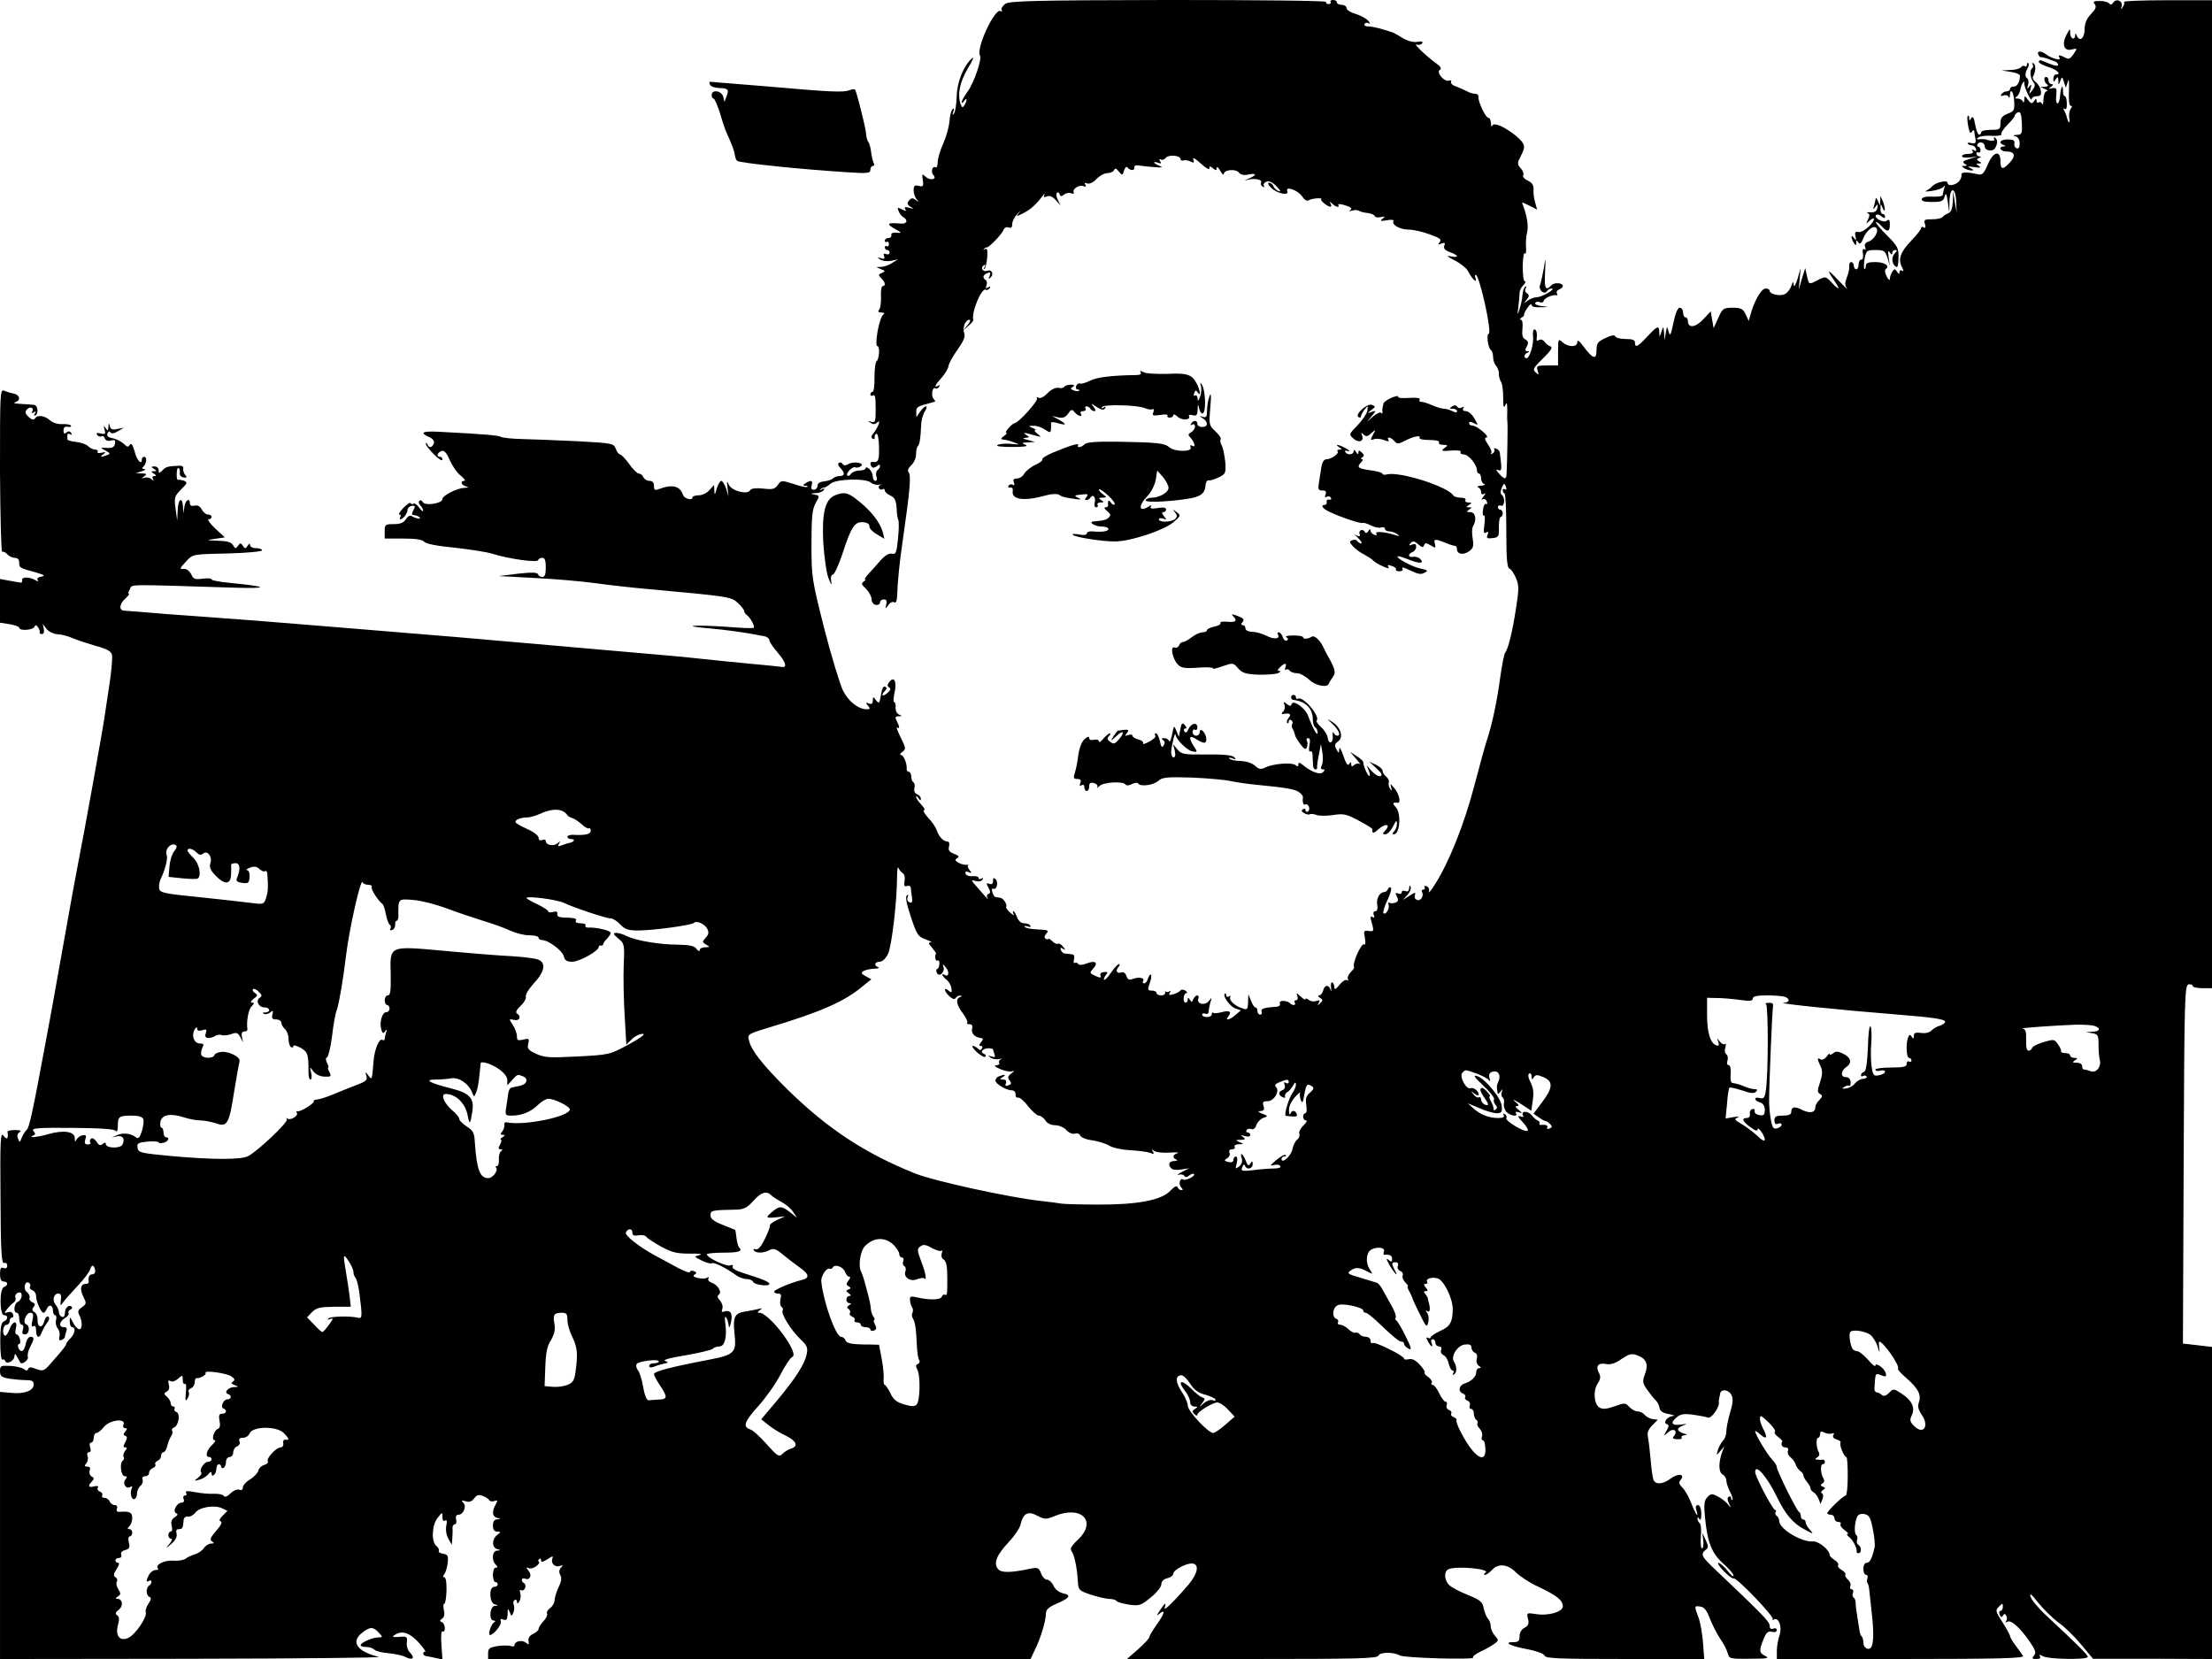 <?xml version="1.0" standalone="no"?>
<!DOCTYPE svg PUBLIC "-//W3C//DTD SVG 20010904//EN"
 "http://www.w3.org/TR/2001/REC-SVG-20010904/DTD/svg10.dtd">
<svg version="1.0" xmlns="http://www.w3.org/2000/svg"
 width="920pt" height="690pt" viewBox="0 0 920 690"
 preserveAspectRatio="xMidYMid meet">
<g transform="translate(0,690) scale(0.1,-0.1)"
fill="#000000" stroke="none">
<path d="M4181 6884 c-12 -9 -18 -20 -15 -26 4 -7 2 -8 -4 -4 -24 15 -104
-157 -86 -185 9 -15 -26 -115 -51 -149 -14 -19 -25 -39 -25 -44 0 -6 5 -4 10
4 5 8 10 11 10 5 0 -5 -4 -16 -9 -23 -7 -11 -10 -10 -15 3 -15 41 -5 92 29
150 21 34 28 52 17 42 -35 -32 -62 -99 -63 -159 -1 -31 -6 -63 -11 -70 -7 -9
-8 -7 -3 7 4 13 3 17 -4 10 -5 -6 -11 -28 -12 -50 -2 -22 -13 -63 -26 -92 -13
-28 -23 -64 -23 -78 0 -14 -4 -24 -9 -21 -13 8 -21 -20 -9 -32 17 -17 -12 -25
-31 -8 -16 15 -17 14 -13 -13 4 -26 1 -29 -17 -24 -17 4 -21 1 -21 -19 0 -13
6 -30 13 -38 10 -12 9 -12 -4 -2 -13 10 -19 9 -28 -2 -10 -11 -8 -17 6 -26 16
-9 15 -10 -6 -4 -17 4 -21 3 -16 -6 6 -9 3 -9 -14 -1 -18 10 -20 9 -14 -6 4
-10 12 -22 20 -26 21 -13 15 -29 -9 -27 -57 5 -64 0 -28 -21 31 -17 32 -19 10
-17 -16 2 -24 -2 -23 -9 2 -7 -4 -13 -12 -13 -8 0 -15 -5 -15 -11 0 -5 4 -8 8
-5 5 3 9 -1 9 -9 0 -8 -4 -12 -9 -9 -4 3 -8 0 -8 -5 0 -6 5 -11 10 -11 6 0 10
-5 10 -11 0 -6 -7 -9 -14 -6 -10 4 -13 1 -9 -9 4 -10 0 -13 -13 -8 -16 5 -16
4 -4 -5 8 -6 29 -9 45 -6 l30 6 -25 -15 c-14 -9 -34 -16 -45 -16 l-20 -1 20
-9 c18 -7 18 -8 3 -15 -15 -6 -16 -9 -3 -22 17 -16 20 -33 6 -33 -5 0 -8 -19
-7 -42 1 -24 -2 -49 -7 -55 -7 -9 -4 -13 9 -13 12 0 15 -3 8 -8 -17 -11 -39
-132 -24 -132 10 0 7 -54 -4 -62 -5 -3 -9 -34 -9 -67 1 -34 -3 -61 -8 -61 -5
0 -9 -5 -9 -11 0 -5 5 -7 10 -4 10 6 12 -6 12 -60 0 -50 -2 -54 -19 -49 -15 5
-15 4 -3 -4 10 -8 18 -8 27 0 11 8 12 7 7 -8 -4 -10 -13 -26 -21 -36 -10 -11
-11 -18 -3 -23 6 -3 9 -1 8 6 -2 6 2 13 7 15 6 2 10 -21 11 -56 1 -56 -3 -65
-28 -61 -10 1 -10 -13 -1 -22 3 -4 12 -2 20 4 9 8 13 8 13 1 0 -6 -5 -14 -10
-17 -6 -4 -8 -15 -5 -26 4 -11 2 -19 -4 -19 -6 0 -11 8 -11 19 0 10 -7 24 -15
31 -8 7 -15 8 -15 2 0 -5 -12 -9 -26 -9 -15 0 -30 -7 -35 -14 -4 -7 -11 -10
-15 -7 -8 9 23 41 34 34 4 -2 14 -1 21 4 22 13 -24 23 -48 11 -13 -8 -22 -8
-26 -1 -4 6 -11 8 -16 5 -5 -4 -3 -13 6 -21 20 -21 19 -34 -3 -34 -10 0 -22
-4 -28 -10 -5 -5 -22 -11 -37 -12 -17 -2 -27 -8 -27 -19 0 -8 -7 -16 -15 -16
-10 0 -13 6 -9 19 6 20 -3 23 -26 8 -12 -8 -12 -10 -1 -10 8 0 12 -2 9 -5 -3
-3 -28 2 -57 12 -51 16 -52 16 -66 -4 -12 -17 -22 -20 -61 -15 -30 3 -49 1
-54 -7 -11 -20 -76 -3 -88 22 -9 19 -10 17 -6 -13 l4 -35 -10 33 c-6 17 -15
32 -20 32 -5 0 -14 -15 -19 -32 -8 -28 -9 -29 -10 -9 l-1 24 -19 -21 c-10 -12
-30 -22 -45 -22 -14 0 -26 -4 -26 -9 0 -14 -33 -6 -39 10 -13 39 -45 46 -103
24 -14 -6 -18 -2 -18 14 0 14 -6 21 -19 21 -10 0 -21 7 -25 15 -3 8 -11 15
-18 15 -7 0 -26 18 -41 40 -16 22 -33 40 -38 40 -5 0 -14 11 -18 24 -9 22 -14
23 -163 31 -84 4 -187 8 -228 9 -41 1 -80 5 -87 9 -10 6 -59 11 -255 21 -71 4
-85 -3 -43 -22 16 -7 23 -17 19 -27 -7 -18 -20 -20 -27 -2 -3 6 -6 7 -6 1 -1
-5 15 -25 34 -44 19 -19 35 -29 35 -22 0 7 -4 12 -10 12 -16 0 -12 17 6 24 11
4 21 -6 35 -39 11 -24 31 -53 46 -64 14 -12 21 -21 14 -21 -18 0 -13 -18 7
-23 13 -4 12 -5 -5 -6 -32 -1 -93 -32 -93 -47 0 -18 -71 -29 -81 -13 -4 8 -11
10 -15 6 -4 -4 -2 -13 4 -19 7 -7 12 -17 12 -22 0 -6 -7 0 -16 12 -8 12 -19
20 -24 17 -4 -3 -10 -2 -12 2 -1 5 -15 -4 -30 -19 -15 -16 -22 -28 -17 -28 6
0 7 -4 4 -10 -3 -5 -3 -10 0 -10 11 0 30 25 30 39 0 8 8 15 17 17 15 2 16 -1
8 -17 -6 -10 -8 -20 -5 -20 3 -1 9 -2 14 -3 5 0 12 -4 16 -8 9 -9 -16 -5 -32
5 -8 5 -17 0 -25 -13 -9 -14 -23 -20 -50 -20 -36 0 -38 -2 -38 -30 l0 -30 76
0 c52 0 80 -4 88 -13 7 -9 54 -18 127 -25 63 -7 135 -18 160 -26 67 -21 183
-37 187 -26 2 6 10 10 18 10 10 0 14 -12 14 -40 0 -28 -4 -40 -14 -40 -8 0
-16 5 -18 11 -3 9 -26 9 -83 3 l-80 -10 150 -8 c83 -4 197 -14 255 -22 58 -8
155 -19 215 -24 339 -31 346 -32 374 -58 14 -13 26 -28 26 -33 0 -5 5 -13 11
-17 14 -9 35 -48 29 -53 -2 -3 -53 -1 -112 4 -59 4 -121 6 -138 4 -16 -1 11
-6 60 -10 78 -7 153 -17 233 -33 12 -2 22 -10 22 -17 0 -6 16 -30 35 -52 32
-37 40 -62 19 -59 -5 1 -63 7 -129 13 -66 6 -160 16 -210 21 -49 6 -196 19
-325 30 -129 11 -309 27 -400 35 -156 14 -328 29 -895 75 -132 11 -334 27
-450 35 -116 8 -232 17 -260 20 -27 2 -58 4 -67 5 -25 0 -22 29 4 51 11 11 18
19 14 19 -4 0 -2 9 4 19 11 22 -26 21 425 7 160 -5 154 4 -12 20 -40 4 -73 10
-73 14 0 5 -17 6 -38 3 -32 -4 -38 -1 -47 19 -6 12 -18 22 -28 22 -22 -2 -22
0 9 33 26 28 27 28 170 31 79 2 144 8 144 13 0 5 -11 9 -25 9 -14 0 -25 6 -25
13 0 8 -4 7 -10 -3 -9 -13 -11 -13 -20 0 -9 13 -11 13 -20 0 -9 -13 -12 -13
-21 3 -7 12 -24 17 -62 18 -51 2 -51 2 -12 8 l40 6 -40 37 c-22 21 -34 38 -27
38 6 0 12 5 12 10 0 6 -7 10 -15 10 -8 0 -19 9 -26 21 -7 14 -17 19 -30 16
-12 -3 -19 0 -19 9 0 25 -19 15 -23 -13 l-4 -28 -2 28 c-2 44 -21 31 -22 -15
l-2 -43 -7 50 c-6 46 -4 52 23 79 27 27 28 30 11 37 -11 3 -21 5 -24 3 -3 -1
-6 10 -5 26 0 15 3 26 8 23 4 -2 6 -12 5 -20 -2 -9 5 -17 15 -19 14 -2 16 1 7
11 -6 7 -9 19 -8 26 2 7 -5 13 -14 12 -49 -2 -58 -4 -72 -19 -15 -14 -16 -14
-16 0 0 9 -8 16 -17 16 -15 0 -16 -2 -3 -10 13 -9 13 -10 0 -10 -13 0 -13 -1
0 -10 11 -7 11 -10 2 -10 -8 0 -10 -5 -6 -12 5 -10 4 -10 -6 -1 -7 6 -20 9
-29 6 -14 -4 -14 -3 -1 6 12 9 11 11 -10 12 l-25 1 25 8 c14 4 18 9 10 9 -9 1
-11 4 -5 9 14 10 18 42 5 42 -5 0 -10 -4 -10 -10 0 -27 -21 -5 -30 32 -8 28
-14 37 -20 28 -7 -11 -11 -10 -25 4 -10 9 -30 20 -45 23 -20 3 -27 10 -23 20
3 9 8 11 12 5 4 -7 15 -5 31 4 l25 15 -27 -5 c-20 -5 -28 -2 -31 11 -4 15 -5
15 -6 -2 -1 -17 -3 -18 -12 -5 -8 12 -9 10 -4 -7 5 -18 3 -20 -16 -16 -15 4
-20 3 -15 -6 4 -6 12 -9 17 -6 5 4 12 0 15 -8 3 -9 13 -13 26 -9 16 4 19 1 16
-14 -3 -14 -11 -18 -33 -17 -30 2 -30 2 -6 -11 20 -11 21 -14 6 -19 -25 -10
-32 -8 -15 4 12 9 11 10 -8 6 -12 -3 -20 -1 -16 4 3 5 -2 9 -10 9 -8 0 -21 6
-29 14 -8 8 -30 16 -51 18 -20 2 -36 7 -36 11 0 4 0 12 0 18 0 5 5 7 12 3 7
-4 8 -3 4 5 -5 8 -12 9 -20 2 -8 -7 -12 -5 -12 9 0 12 6 17 18 15 10 -2 16 0
13 5 -3 4 -19 7 -36 6 -17 -1 -39 5 -51 16 -23 20 -53 24 -63 7 -5 -7 -14 -4
-26 7 -14 13 -16 20 -8 30 13 16 33 8 23 -8 -5 -7 -2 -8 6 -3 9 6 11 4 5 -5
-5 -8 -4 -11 3 -7 13 9 9 42 -6 43 -7 1 -31 3 -54 4 -24 1 -35 4 -26 7 25 6
22 30 -4 36 -13 2 -31 8 -41 12 -17 7 -17 -11 -17 -334 1 -188 5 -339 9 -336
5 2 14 -2 21 -10 7 -8 21 -15 31 -15 12 0 19 -7 19 -20 0 -22 1 -22 70 -41 34
-10 40 -14 22 -17 -13 -2 -19 -8 -16 -14 5 -7 2 -8 -7 -2 -24 15 -59 16 -57 2
2 -7 -1 -12 -7 -11 -5 1 -27 4 -47 8 l-38 7 0 -91 0 -91 40 -6 c22 -4 40 -10
40 -15 0 -14 58 -10 63 4 4 9 8 9 16 -3 5 -8 8 -17 6 -20 -2 -4 2 -7 9 -7 8 0
11 8 8 21 l-4 21 15 -20 c9 -12 29 -22 48 -23 18 -1 46 -9 63 -17 17 -7 59
-21 93 -31 43 -11 64 -22 68 -35 4 -10 -1 -67 -10 -126 -9 -60 -18 -119 -20
-133 -5 -41 -93 -528 -110 -610 -8 -41 -36 -192 -61 -335 -48 -270 -53 -297
-78 -430 -50 -270 -65 -338 -75 -344 -5 -4 -14 -18 -20 -31 -8 -23 -10 -23
-16 -6 -5 11 -3 21 6 27 10 6 4 9 -18 9 -18 0 -32 -3 -32 -7 5 -29 -2 -36 -16
-17 -13 17 -15 -10 -13 -257 1 -223 4 -276 15 -272 7 3 13 -2 13 -11 0 -10 -6
-13 -15 -10 -11 5 -15 -1 -15 -25 0 -21 5 -31 15 -31 19 0 20 -16 1 -23 -19
-8 -18 -117 1 -117 18 0 17 -19 -1 -26 -11 -4 -15 -25 -15 -85 0 -44 4 -77 9
-74 4 3 10 0 12 -6 5 -16 38 1 38 20 1 13 3 12 12 -4 6 -11 12 -21 13 -23 7
-9 35 13 31 24 -3 7 1 26 9 41 18 35 19 43 1 43 -7 0 -16 -13 -19 -30 -7 -32
-21 -39 -31 -15 -3 8 -1 15 3 15 5 0 7 9 4 20 -3 11 -9 20 -14 20 -5 0 -7 11
-3 25 9 36 -15 32 -27 -5 -6 -16 -15 -28 -19 -25 -13 8 -7 45 7 45 7 0 13 7
13 15 0 8 4 15 10 15 5 0 7 6 4 14 -3 9 -12 12 -22 8 -15 -5 -16 -4 -2 14 8
10 20 22 27 27 7 4 10 14 7 21 -3 7 2 16 10 19 11 4 16 1 16 -12 0 -10 -7 -21
-15 -25 -17 -6 -21 -46 -5 -46 6 0 10 -11 10 -25 0 -14 5 -25 11 -25 6 0 8 -9
4 -20 -5 -14 -2 -20 9 -20 18 0 22 36 5 42 -17 6 -1 48 17 48 12 0 14 -7 9
-31 -5 -22 -4 -29 4 -25 7 5 11 -2 11 -18 0 -30 15 -35 23 -8 4 9 13 27 22 39
10 13 12 23 6 27 -6 4 -13 -5 -17 -19 -8 -32 -29 -27 -28 6 1 13 -5 28 -13 32
-10 6 -11 12 -3 22 8 9 6 14 -6 19 -8 3 -14 12 -11 19 2 6 -3 17 -11 23 -17
12 -9 49 8 39 6 -4 8 -11 5 -16 -4 -5 1 -12 9 -15 9 -3 16 -14 16 -25 0 -22
21 -69 31 -69 4 0 9 7 13 15 8 22 26 18 26 -5 0 -11 4 -20 9 -20 5 0 7 -9 4
-20 -3 -11 0 -27 7 -35 7 -8 10 -24 7 -34 -3 -14 -1 -18 9 -14 8 3 14 9 14 13
0 5 3 15 6 24 4 11 1 16 -10 16 -23 0 -20 23 4 38 12 7 18 17 15 21 -3 5 1 11
7 14 7 2 10 8 6 12 -11 11 -28 -4 -28 -26 0 -12 -5 -19 -12 -16 -7 2 -13 11
-13 19 0 8 -6 23 -14 32 -15 18 -8 46 12 46 10 0 13 -9 10 -27 -3 -25 -2 -26
9 -10 7 10 34 40 60 68 26 27 50 59 53 70 7 22 17 19 21 -6 1 -8 -4 -15 -12
-15 -13 0 -18 -12 -15 -32 0 -5 -5 -8 -13 -8 -21 0 -25 -22 -9 -54 13 -26 13
-29 -6 -43 -17 -11 -19 -18 -11 -33 14 -27 13 -63 -3 -58 -6 3 -18 15 -24 29
-13 24 -13 24 -13 2 0 -13 5 -23 10 -23 16 0 12 -27 -7 -46 -10 -10 -18 -20
-18 -24 0 -6 -10 -19 -59 -75 -33 -38 -36 -39 -65 -29 -22 9 -31 9 -34 0 -3
-8 -8 -8 -18 0 -8 6 -33 12 -56 13 -40 2 -43 1 -43 -22 0 -20 6 -25 38 -31 20
-3 52 -6 70 -6 24 0 32 -4 32 -18 0 -26 -39 -41 -94 -35 l-46 4 0 -555 0 -556
803 1 c441 1 789 4 772 8 -90 22 -118 62 -69 100 33 26 46 26 69 1 18 -19 17
-20 -1 -20 -24 0 -74 -22 -74 -32 0 -5 10 -8 23 -8 13 0 28 -5 34 -11 7 -7 33
-13 60 -15 26 -3 58 -9 70 -16 29 -15 40 -4 19 18 -10 9 -16 28 -14 43 3 24 0
26 -32 23 -26 -2 -31 0 -20 7 30 21 62 12 100 -29 20 -22 33 -40 28 -40 -13 0
-9 -17 5 -18 6 -1 24 -4 40 -8 l27 -6 -4 61 c-3 37 -1 59 5 56 5 -4 9 3 9 14
0 10 -6 22 -12 24 -10 4 -10 8 1 15 9 7 11 19 7 36 -3 14 -3 26 2 26 4 0 8 25
9 55 1 32 -3 55 -9 55 -7 0 -7 4 0 13 5 6 12 28 14 47 3 30 0 35 -20 38 -12 2
-20 7 -17 12 3 4 -2 13 -10 20 -22 18 -19 87 5 117 20 25 20 25 20 4 0 -14 4
-20 11 -15 8 4 9 -3 5 -22 -3 -17 0 -39 9 -54 l14 -25 2 25 c1 14 2 33 1 43
-1 9 3 17 9 17 6 0 9 9 6 20 -3 13 0 20 9 20 21 0 36 34 21 50 -10 10 -8 11
10 6 15 -5 25 -1 35 12 10 14 19 17 34 11 12 -4 25 -12 28 -18 4 -6 14 -7 22
-4 14 5 15 3 5 -15 -16 -30 -14 -50 7 -55 16 -4 16 -5 0 -6 -12 -1 -18 -9 -18
-26 0 -17 6 -25 18 -25 16 -1 16 -1 0 -14 -23 -17 -23 -53 0 -59 16 -4 16 -5
0 -6 -21 -1 -25 -40 -6 -59 9 -9 9 -12 0 -12 -7 0 -12 -13 -12 -30 0 -16 5
-30 10 -30 6 0 10 -4 10 -10 0 -5 -7 -10 -15 -10 -23 0 -20 -67 3 -73 16 -4
16 -5 0 -6 -21 -1 -26 -61 -5 -61 8 0 9 -3 1 -8 -12 -8 -26 -52 -16 -52 15 0
50 44 45 56 -4 10 0 12 11 8 12 -5 16 0 17 22 0 25 2 26 9 9 7 -18 8 -19 15
-2 4 9 5 24 2 32 -4 8 -2 17 3 20 6 4 10 0 10 -7 0 -9 3 -9 10 2 5 8 7 23 4
34 -4 11 -2 16 4 12 5 -3 12 1 16 9 3 8 1 17 -4 20 -15 9 -12 25 4 19 20 -8
30 14 14 33 -11 14 -11 16 4 10 15 -5 51 22 38 29 -3 1 -2 6 3 10 4 4 7 2 7
-5 0 -10 7 -8 27 4 21 14 25 15 20 2 -7 -19 11 -37 32 -30 13 5 14 3 4 -7 -8
-9 -9 -19 -3 -30 7 -12 5 -28 -6 -49 -8 -17 -16 -41 -17 -53 0 -13 -9 -29 -19
-36 -10 -7 -16 -18 -13 -23 3 -5 -3 -19 -14 -31 -12 -12 -21 -27 -21 -33 0 -5
-10 -15 -22 -20 -15 -7 -22 -17 -20 -30 3 -16 1 -17 -11 -7 -16 13 -47 6 -47
-10 0 -6 -7 -7 -16 -4 -8 3 -33 3 -55 0 -33 -6 -39 -10 -39 -30 l0 -24 1128 0
1128 0 18 38 c24 48 46 121 46 150 0 17 10 27 44 42 55 23 63 36 28 43 -17 4
-33 16 -40 31 -6 14 -19 26 -27 26 -9 0 -20 12 -25 26 -9 23 -14 26 -43 20
-84 -18 -123 -18 -136 -2 -20 24 -7 57 43 111 25 26 48 60 51 76 10 45 31 56
69 35 31 -16 36 -16 71 -2 112 47 180 -20 98 -98 -28 -26 -34 -38 -26 -48 11
-14 23 -69 26 -128 2 -33 6 -36 52 -52 28 -9 62 -17 77 -18 15 0 29 -4 32 -9
3 -4 26 -11 52 -15 43 -6 50 -3 90 30 24 19 44 44 44 54 0 13 9 22 25 26 14 3
25 12 25 19 0 17 64 49 85 41 23 -8 14 -43 -22 -87 -56 -65 -105 -114 -99 -96
8 25 1 21 -20 -11 -15 -23 -15 -25 -1 -13 26 21 20 -2 -13 -47 -16 -23 -30
-46 -30 -51 0 -5 -21 -28 -46 -50 l-47 -41 521 0 c437 0 521 2 525 14 6 15 63
16 88 1 16 -11 316 -19 306 -9 -4 4 10 15 31 25 20 9 46 24 57 32 19 14 19 16
2 34 -9 11 -17 28 -17 39 0 11 -5 25 -11 31 -6 6 -14 25 -18 43 -5 28 -14 35
-65 56 -33 13 -68 31 -78 41 -22 20 -24 59 -2 67 37 14 176 0 152 -15 -7 -5
-8 -9 -2 -9 6 0 19 9 29 20 26 29 66 25 100 -10 16 -16 58 -44 94 -60 76 -36
101 -56 101 -81 0 -23 -61 -41 -113 -32 -37 6 -38 5 -32 -20 5 -19 2 -28 -14
-37 -13 -6 -21 -21 -21 -35 0 -21 -5 -25 -27 -25 -44 0 -9 -17 63 -30 35 -7
65 -18 68 -26 4 -12 62 -14 335 -14 l329 0 -5 68 c-3 37 -11 84 -19 105 -18
48 -18 49 8 45 16 -2 27 -16 39 -49 10 -25 29 -63 43 -84 15 -21 29 -49 32
-62 6 -22 10 -23 93 -22 69 0 82 2 64 11 -27 13 -28 23 -8 71 11 28 19 34 35
30 12 -3 20 0 20 7 0 7 -7 10 -15 6 -10 -3 -15 1 -15 13 0 16 -29 46 -222 229
-61 57 -67 68 -44 86 12 9 12 15 0 41 l-14 30 4 -32 c2 -18 0 -33 -5 -33 -5 0
-7 22 -5 50 3 27 0 52 -5 55 -5 4 -9 12 -9 18 0 9 3 8 8 -1 5 -8 8 1 8 23 -1
22 -6 35 -14 35 -9 0 -11 -7 -7 -20 12 -39 -3 -19 -20 26 -10 26 -26 55 -37
66 -15 15 -17 23 -8 33 20 24 -10 29 -41 6 -34 -26 -66 -27 -73 -3 -3 9 -8 46
-11 82 -3 36 -8 77 -11 92 -4 19 1 33 18 50 l23 23 -22 3 c-12 2 -27 10 -33
18 -7 8 -20 14 -30 14 -9 0 -24 8 -34 19 -16 17 -19 17 -61 2 -34 -12 -49 -13
-63 -5 -23 15 -27 70 -7 100 12 18 13 29 5 44 -15 28 -3 43 29 37 18 -4 38 2
64 20 31 21 43 25 64 17 40 -14 50 -37 35 -78 -12 -32 -11 -38 10 -68 13 -18
28 -37 35 -43 6 -5 13 -19 15 -30 2 -14 14 -22 38 -26 19 -4 28 -7 19 -8 -24
-2 -44 -28 -27 -34 10 -3 10 -9 -1 -28 -14 -24 -14 -24 7 -6 22 20 42 6 24
-16 -8 -9 -4 -12 14 -13 13 -1 21 2 18 7 -3 5 3 9 13 10 13 1 12 3 -5 7 -13 4
-23 11 -23 17 0 5 10 13 23 17 17 6 14 7 -9 3 -40 -5 -48 6 -21 29 17 15 31
17 70 12 26 -4 55 -9 62 -12 14 -5 48 44 45 63 -1 4 0 11 1 16 1 4 3 13 4 19
2 22 34 20 46 -2 9 -16 8 -33 -4 -74 -9 -30 -16 -65 -16 -79 0 -14 -6 -32 -14
-39 -7 -8 -17 -25 -21 -38 -7 -25 -7 -25 10 -5 l17 20 -8 -20 c-17 -46 -17
-88 0 -97 9 -5 16 -17 16 -26 0 -9 7 -30 15 -46 9 -16 13 -31 10 -34 -3 -3 -5
0 -5 7 0 7 -5 9 -10 6 -7 -4 -6 -14 1 -28 10 -21 9 -21 -5 -3 -8 10 -27 25
-42 32 -24 13 -29 12 -43 -3 -13 -14 -15 -30 -10 -82 10 -106 28 -151 76 -194
24 -21 43 -44 43 -50 0 -7 -12 3 -26 21 -14 17 -31 32 -37 32 -6 0 4 -16 23
-35 18 -19 36 -32 40 -30 11 7 171 -160 163 -170 -4 -4 -3 -5 4 -1 21 12 36
-31 24 -66 -6 -17 -11 -46 -11 -64 l0 -34 516 0 c409 0 514 3 508 13 -4 6 -18
26 -31 43 -13 17 -23 35 -23 39 0 5 -14 30 -31 57 -30 46 -31 51 -15 66 15 15
16 15 16 -1 0 -9 -4 -17 -10 -17 -5 0 -7 -7 -3 -16 4 -11 8 -12 13 -4 5 9 9 9
14 1 4 -6 4 -16 0 -23 -5 -7 -3 -8 5 -3 15 9 52 -24 93 -83 24 -35 27 -46 18
-57 -10 -12 -9 -15 9 -15 14 0 20 4 15 11 -5 8 -1 8 14 0 23 -12 178 -15 185
-3 4 6 -36 46 -179 179 -28 27 -55 59 -59 73 -5 17 5 9 33 -27 23 -28 61 -65
84 -82 24 -16 66 -57 93 -90 l50 -60 248 0 247 -1 0 649 0 649 -60 7 -61 7 3
746 c3 701 4 745 21 748 9 1 17 -2 17 -7 0 -5 18 -9 40 -9 l40 0 0 2054 0
2055 -185 0 c-102 0 -184 -3 -181 -7 3 -5 0 -14 -6 -22 -8 -12 -9 -12 -4 3 7
22 -22 36 -35 16 -6 -9 -12 -10 -16 -4 -5 6 -22 11 -40 11 -25 0 -30 -3 -21
-13 8 -11 5 -20 -15 -41 -19 -20 -27 -39 -27 -65 0 -37 -22 -53 -33 -24 -4 10
-6 10 -6 0 -2 -23 -21 -14 -21 10 0 20 -1 19 -15 -7 -21 -40 -11 -70 21 -62
24 6 25 6 8 -19 -13 -19 -20 -23 -34 -15 -24 13 -33 13 -24 -1 8 -13 -34 -2
-55 14 -20 16 -40 17 -34 1 3 -7 8 -13 11 -12 4 1 15 -2 25 -5 9 -4 24 -9 32
-12 8 -2 15 -9 15 -15 0 -6 -14 -4 -36 5 -42 17 -44 18 -44 7 0 -5 18 -14 40
-21 36 -11 56 -31 30 -31 -5 0 -10 -8 -10 -17 0 -15 2 -16 10 -3 8 12 10 12
11 -5 0 -20 1 -20 8 -1 7 19 8 18 15 -5 l8 -24 8 25 c5 16 6 4 5 -37 -2 -38 1
-63 7 -63 7 0 7 -4 0 -12 -5 -7 -8 -24 -6 -37 3 -14 2 -22 -2 -19 -3 3 -6 12
-8 20 -1 7 -6 19 -10 27 -6 9 -5 12 1 8 7 -4 10 5 9 23 0 17 -4 30 -8 30 -5 0
-8 10 -8 22 0 32 -9 17 -12 -20 -1 -18 -6 -32 -11 -32 -5 0 -7 15 -5 33 3 30
1 33 -17 30 -16 -4 -17 -3 -5 6 10 7 11 11 3 11 -7 0 -13 7 -13 15 0 8 -4 15
-10 15 -12 0 -9 -22 5 -32 6 -4 1 -8 -10 -9 l-20 0 20 -9 c11 -5 14 -9 8 -9
-8 -1 -13 -15 -14 -33 0 -18 -3 -27 -6 -20 -2 6 -9 10 -14 6 -5 -3 -9 1 -9 8
0 9 -3 9 -10 -2 -9 -13 -12 -12 -25 4 -15 20 -15 20 -16 0 0 -10 -3 -13 -6 -6
-2 6 -12 12 -21 12 -12 0 -13 3 -5 8 7 4 14 18 16 30 2 12 7 25 11 29 4 5 7 4
5 -2 -1 -5 5 -26 14 -45 9 -19 16 -29 17 -22 0 6 9 12 21 12 15 0 20 5 17 23
-2 12 -11 28 -21 35 -9 7 -15 18 -12 23 12 19 13 49 3 55 -6 4 -8 2 -4 -4 3
-6 2 -13 -2 -16 -12 -7 -8 -41 5 -58 9 -10 7 -18 -4 -33 -15 -19 -15 -19 -8 5
5 20 4 22 -5 10 -9 -12 -10 -11 -5 7 3 12 2 24 -4 27 -10 7 -9 25 3 44 4 7 5
16 2 19 -3 4 -6 1 -6 -6 0 -7 -4 -10 -9 -6 -5 3 -12 1 -16 -5 -3 -5 -23 -11
-43 -11 l-37 -2 38 -6 c21 -3 38 -10 38 -16 0 -25 -11 -45 -25 -45 -9 0 -16
-4 -16 -10 0 -5 -6 -10 -14 -10 -8 0 -18 -5 -22 -12 -5 -7 -2 -9 9 -5 9 3 18
1 21 -6 2 -7 5 -4 5 6 2 34 16 16 18 -24 2 -37 0 -42 -27 -52 -23 -9 -30 -18
-30 -39 0 -26 -3 -28 -40 -28 -22 0 -40 -4 -40 -10 0 -5 -4 -10 -9 -10 -5 0
-12 19 -16 41 -5 29 -10 38 -16 28 -7 -12 -9 -12 -9 0 0 8 -3 12 -6 9 -3 -3
-2 -23 2 -43 5 -26 9 -33 15 -23 5 7 9 9 10 3 0 -5 2 -20 5 -32 3 -18 0 -21
-18 -18 -11 3 -17 1 -14 -3 4 -4 13 -7 19 -7 5 0 12 -6 15 -14 3 -9 0 -11 -8
-6 -9 5 -11 4 -6 -3 5 -8 -2 -12 -18 -12 -14 0 -26 -4 -26 -10 0 -5 15 -7 33
-5 l32 5 -34 -11 c-27 -8 -31 -13 -20 -20 12 -7 12 -9 -1 -9 -13 0 -13 -1 0
-10 8 -5 22 -9 30 -9 10 0 9 3 -5 10 -15 7 -12 8 15 4 25 -4 31 -2 20 5 -13 9
-13 10 0 10 12 0 13 2 1 9 -11 7 -11 9 0 14 10 4 10 6 2 6 -7 1 -13 6 -13 12
0 5 4 8 8 5 5 -3 9 1 9 9 0 8 -4 15 -9 15 -5 0 -6 5 -3 11 9 13 30 6 30 -11 0
-17 33 -22 42 -7 12 19 12 36 1 44 -6 3 -8 1 -4 -5 5 -9 -13 -10 -34 -2 -3 1
-14 2 -25 1 -15 -2 -17 0 -6 8 8 5 33 8 57 6 24 -1 41 2 38 7 -3 4 8 22 25 39
17 17 31 34 31 39 0 4 6 10 13 13 10 4 14 -8 16 -44 2 -45 0 -49 -21 -50 -17
-1 -18 -3 -5 -6 10 -3 17 -14 17 -30 0 -15 -5 -23 -12 -20 -7 2 -12 11 -10 21
2 12 -5 16 -28 16 -30 0 -41 -14 -17 -23 10 -4 10 -6 0 -6 -24 -2 -13 -21 11
-21 36 0 41 -18 15 -46 -30 -32 -39 -30 -39 6 0 48 -31 39 -53 -15 -16 -37
-23 -44 -40 -40 -51 11 -72 10 -69 -3 1 -7 -4 -20 -12 -28 -17 -16 -46 -19
-46 -4 0 13 -52 1 -65 -16 -5 -6 -17 -14 -25 -18 -8 -3 3 -3 25 0 22 3 44 11
48 17 6 8 7 5 3 -6 -3 -10 -6 -23 -6 -28 0 -5 -19 -8 -41 -7 -27 2 -43 -2 -46
-9 -3 -9 9 -13 42 -13 40 0 48 3 53 23 5 17 8 12 13 -23 l6 -45 1 48 c2 63 26
60 28 -4 l2 -44 -8 45 -7 45 -1 -43 c-2 -31 -7 -44 -19 -49 -10 -4 -21 -11
-24 -16 -4 -5 -23 -9 -43 -9 -32 0 -36 -2 -30 -20 4 -14 2 -18 -5 -14 -6 4
-11 3 -11 -3 0 -5 -18 -28 -40 -51 -46 -48 -57 -78 -40 -110 8 -15 8 -20 1
-16 -6 4 -11 1 -11 -6 0 -9 -3 -9 -10 2 -9 13 -11 13 -20 0 -5 -8 -10 -22 -10
-30 0 -8 -6 -4 -13 10 -8 15 -9 28 -4 31 19 13 -5 29 -44 29 -30 0 -39 -4 -39
-17 0 -9 -3 -14 -6 -11 -3 3 -2 22 1 42 7 34 9 36 46 36 35 0 39 -3 49 -32
l10 -33 -5 35 c-4 25 -2 31 5 20 6 -10 10 -11 10 -2 0 6 5 12 12 12 9 0 9 -3
0 -12 -16 -16 -15 -43 1 -56 9 -8 12 0 13 35 1 41 -3 49 -49 95 -27 27 -47 51
-45 54 3 2 13 -5 23 -16 24 -27 35 -25 35 6 0 20 -3 24 -13 16 -13 -11 -56 12
-44 24 4 4 13 1 22 -6 10 -8 15 -9 15 -1 0 6 -4 11 -10 11 -5 0 -10 10 -9 23
0 21 1 21 9 2 5 -13 9 -14 9 -5 0 8 -4 24 -9 35 l-9 20 -1 -20 -1 -20 -9 20
c-5 11 -9 15 -9 8 -1 -6 -4 -20 -7 -30 -5 -15 -4 -16 6 -3 9 13 11 12 8 -5 -3
-14 -11 -19 -28 -18 -14 1 -19 -1 -13 -3 10 -4 10 -11 2 -27 -9 -18 -9 -20 2
-9 27 25 32 11 5 -17 -16 -16 -36 -28 -46 -26 -14 3 -17 -2 -13 -18 4 -18 3
-19 -6 -7 -13 19 -14 1 -1 -20 9 -13 10 -13 10 0 0 12 2 12 9 2 6 -10 12 -5
21 18 14 34 45 56 55 40 9 -14 -12 -48 -34 -55 -13 -4 -18 -12 -14 -22 4 -10
2 -14 -4 -10 -6 4 -8 -3 -5 -18 2 -15 0 -25 -7 -25 -6 0 -11 -9 -11 -20 0 -11
-4 -20 -10 -20 -5 0 -10 7 -10 15 0 8 -5 15 -11 15 -5 0 -9 -8 -8 -17 1 -10
-3 -31 -10 -47 -8 -21 -9 -33 0 -45 6 -9 -10 7 -36 34 -46 49 -50 47 -13 -7
24 -35 16 -36 -15 -2 -24 25 -25 25 -55 10 -40 -21 -38 -21 -47 17 l-7 32 -14
-45 -13 -45 4 45 4 45 -13 -45 c-8 -26 -15 -36 -16 -25 -1 17 -3 15 -11 -7 -6
-15 -19 -30 -30 -33 -22 -7 -59 2 -59 16 0 5 -8 9 -17 9 -18 0 -49 -56 -63
-110 l-7 -25 -13 28 c-11 23 -19 27 -54 27 -39 0 -42 -3 -60 -43 l-19 -42 -6
35 -6 35 -32 -34 c-32 -34 -63 -37 -63 -6 0 8 -4 15 -10 15 -5 0 -10 9 -10 20
0 11 -6 20 -14 20 -8 0 -18 -22 -26 -62 -11 -52 -14 -59 -20 -38 -7 25 -7 25
-12 -5 l-5 -30 -2 30 c-3 30 -3 30 -11 5 -8 -24 -8 -24 -9 -2 -1 30 -7 28 -50
-18 -40 -43 -51 -48 -51 -25 0 11 -11 15 -39 15 -22 0 -41 5 -43 11 -2 7 -16
5 -41 -7 -32 -15 -37 -22 -37 -51 0 -41 -16 -36 -55 17 -17 23 -25 28 -25 17
0 -22 -37 -22 -62 0 -17 15 -18 14 -18 -40 l0 -57 -46 0 c-42 0 -45 -2 -39
-21 6 -19 5 -20 -8 -8 -14 12 -10 19 30 58 32 31 42 46 32 50 -8 2 -19 11 -25
19 -6 9 -16 12 -23 8 -8 -5 -12 -3 -10 5 3 24 -1 39 -10 39 -4 0 -7 -12 -5
-27 4 -33 -14 -93 -27 -93 -13 0 -11 18 4 23 9 4 9 6 -1 6 -9 1 -10 6 -2 20 8
16 6 22 -6 29 -12 7 -15 19 -12 46 2 21 0 36 -7 36 -5 0 -4 4 3 9 8 4 12 10
11 12 -2 2 4 15 14 29 9 13 17 19 17 12 0 -8 14 -11 38 -10 37 1 37 1 4 5 -18
2 -30 8 -27 13 3 5 12 7 20 3 8 -3 15 0 15 5 0 11 38 28 53 24 5 -1 6 2 2 8
-3 5 1 13 9 16 9 3 16 10 16 14 0 14 -36 17 -48 3 -24 -25 -30 -13 -26 55 3
64 2 65 -5 17 -5 -27 -12 -60 -16 -71 -7 -22 19 -42 30 -24 4 6 11 10 18 10
21 0 -37 -35 -60 -36 -12 0 -30 -7 -40 -15 -17 -13 -17 -13 -4 4 12 15 12 20
2 27 -8 4 -10 13 -6 20 5 8 4 11 -2 7 -5 -4 -10 -19 -11 -34 -1 -15 -6 -41
-12 -58 -9 -28 -10 -28 -5 10 3 22 5 48 5 57 0 9 7 24 16 32 8 9 11 16 6 16
-6 0 -9 28 -9 64 1 35 5 59 9 52 4 -6 6 5 5 24 -2 19 0 47 4 62 7 25 0 71 -16
112 -8 17 -7 17 25 1 l33 -17 -8 29 c-5 15 -8 40 -7 54 1 19 -6 29 -24 38 -14
6 -22 16 -19 22 4 5 -1 19 -10 29 -15 17 -15 21 -1 49 23 43 20 52 -19 86 -47
38 -92 58 -99 42 -2 -7 -5 -2 -5 11 -1 12 -5 22 -11 22 -11 0 -44 69 -41 88 1
6 -5 12 -14 12 -8 0 -23 4 -33 10 -9 5 -30 14 -45 20 -16 5 -25 14 -22 20 3 5
0 7 -8 5 -19 -8 -55 34 -39 44 9 5 5 13 -14 27 -42 30 -99 85 -82 79 9 -4 19
-1 23 5 4 7 -2 9 -20 6 -16 -3 -39 3 -58 14 -18 11 -36 21 -42 24 -43 15 -85
26 -104 26 -12 0 -19 4 -16 10 4 6 12 7 18 3 7 -4 6 0 -2 10 -7 9 -31 22 -52
29 -22 6 -39 17 -39 25 0 7 -9 13 -20 13 -11 0 -20 5 -20 10 0 6 -7 10 -16 10
-8 0 -13 -4 -10 -8 3 -5 -1 -9 -9 -9 -8 0 -12 4 -9 9 3 5 -283 8 -654 8 -568
-1 -663 -4 -681 -16z m729 -646 c0 -5 6 -8 13 -5 6 2 20 0 29 -5 14 -7 16 -5
11 9 -4 11 8 4 30 -16 21 -19 37 -29 37 -22 0 11 3 11 15 1 12 -10 15 -10 15
1 1 8 7 3 15 -11 8 -14 14 -20 15 -14 0 18 48 23 62 7 8 -10 22 -13 40 -9 34
7 37 -1 6 -15 l-23 -10 23 5 c28 5 54 -3 47 -14 -3 -5 0 -12 6 -16 7 -4 9 -3
6 3 -4 6 1 14 10 17 11 5 26 -2 42 -19 17 -17 20 -24 9 -20 -9 4 -19 13 -22
21 -3 8 -11 14 -18 14 -7 0 -4 -9 9 -21 24 -24 75 -35 67 -14 -9 23 44 4 61
-21 10 -15 20 -22 28 -17 13 8 60 12 52 4 -5 -5 26 -30 38 -31 5 0 5 6 1 13
-6 10 -4 10 7 0 15 -15 33 -18 25 -5 -3 5 10 4 29 -2 23 -7 30 -13 22 -19 -8
-6 -5 -7 6 -3 11 3 24 3 30 -1 6 -4 23 -8 36 -9 14 -2 27 -7 29 -13 2 -5 13
-7 25 -4 18 4 20 3 7 -7 -12 -9 -8 -11 18 -6 18 3 31 2 28 -3 -10 -15 26 -36
63 -36 20 0 59 -9 88 -20 42 -15 50 -21 41 -32 -9 -11 -7 -12 7 -6 14 5 17 3
12 -9 -4 -12 3 -19 24 -27 37 -13 38 -25 2 -17 -20 4 -14 -1 17 -17 24 -12 50
-33 56 -45 16 -32 39 -54 31 -29 -4 10 -3 16 2 13 17 -11 67 -239 53 -244 -11
-3 -3 -60 9 -68 5 -3 9 -16 9 -29 0 -13 6 -30 13 -37 6 -7 12 -22 11 -33 0
-11 4 -26 9 -33 5 -7 9 -36 9 -65 0 -39 2 -47 9 -32 6 15 8 9 8 -25 -1 -25 0
-49 1 -55 1 -8 -1 -152 -4 -207 -1 -23 -9 -23 -31 2 -14 16 -15 19 -4 15 16
-6 16 2 7 72 -1 7 -8 15 -15 17 -8 3 -11 2 -8 -3 3 -5 0 -13 -7 -17 -7 -4 -10
-4 -6 1 4 4 -2 21 -13 36 -14 21 -16 29 -7 29 18 1 -39 50 -58 50 -8 0 -14 5
-14 10 0 7 6 7 20 0 19 -10 19 -10 2 20 -9 16 -25 30 -35 30 -11 0 -15 4 -11
12 5 7 3 8 -6 3 -7 -4 -15 -3 -19 3 -4 7 -12 8 -21 2 -13 -8 -12 -10 3 -10 9
0 17 -5 17 -10 0 -7 -6 -7 -19 0 -11 5 -26 10 -35 10 -8 0 -27 5 -43 12 -31
13 -38 15 -54 17 -5 0 -8 5 -4 10 3 6 -16 8 -45 6 -29 -2 -48 0 -45 5 3 5 -9
3 -27 -4 -18 -8 -34 -19 -34 -25 -1 -6 -3 -14 -4 -18 -1 -5 -1 -12 0 -18 1 -5
-2 -7 -6 -2 -4 4 -19 -3 -33 -15 l-26 -23 20 24 c20 24 20 24 0 18 -19 -7 -20
-7 -1 8 18 13 18 15 2 21 -20 8 -73 -41 -56 -51 6 -3 10 -2 10 2 0 5 7 18 15
29 14 18 15 18 12 -4 -2 -12 -20 -39 -40 -60 -37 -38 -37 -39 -18 -56 22 -20
46 -12 36 13 -5 13 -4 13 6 4 10 -10 17 -9 32 5 19 17 20 16 7 -7 -11 -21 -10
-23 4 -18 9 4 28 2 42 -3 17 -7 23 -7 19 0 -10 16 11 12 25 -5 11 -13 16 -12
44 2 34 18 68 25 60 11 -3 -4 16 -8 41 -8 28 0 44 -4 40 -10 -3 -6 4 -10 17
-10 21 -1 22 -2 5 -14 -15 -12 -11 -13 28 -10 28 2 44 0 40 -6 -3 -6 3 -10 13
-10 20 0 55 -43 55 -67 0 -7 4 -13 9 -13 4 0 8 -9 8 -19 0 -11 6 -22 13 -24 6
-3 1 -6 -13 -7 -14 -1 -19 -4 -12 -7 6 -2 12 -11 12 -19 0 -10 5 -12 13 -8 7
5 6 0 -3 -11 -8 -10 -10 -16 -4 -12 7 4 15 0 18 -9 3 -8 2 -13 -3 -10 -5 3
-11 -7 -13 -24 -2 -16 -1 -27 4 -24 4 3 5 -14 2 -37 -5 -32 -3 -40 7 -34 9 6
11 3 6 -9 -6 -14 -2 -17 21 -14 25 3 27 6 26 46 0 23 3 42 8 42 4 0 8 7 8 15
0 8 -4 15 -10 15 -5 0 -10 5 -10 11 0 6 6 9 13 6 15 -6 18 34 3 45 -6 4 -6 15
0 29 9 20 11 21 17 5 4 -10 3 -15 -3 -11 -6 3 -10 2 -10 -4 0 -5 3 -12 8 -14
4 -3 7 -73 7 -156 0 -114 3 -152 13 -156 7 -2 19 -20 27 -39 13 -30 13 -47 0
-128 -15 -98 -32 -166 -45 -183 -4 -5 -13 -50 -20 -100 -13 -98 -33 -193 -54
-258 -8 -23 -33 -114 -56 -202 -42 -158 -104 -313 -163 -405 -16 -25 -26 -37
-24 -28 3 9 -1 19 -9 22 -9 3 -12 1 -9 -4 3 -6 1 -10 -5 -10 -6 0 -9 -4 -6 -9
10 -16 -5 -40 -20 -34 -9 3 -13 12 -9 21 4 12 0 11 -22 -3 l-28 -18 19 21 c10
11 16 27 13 34 -3 8 -6 6 -6 -6 -1 -12 -6 -16 -16 -12 -8 3 -15 1 -15 -5 0 -6
-7 -9 -15 -5 -12 4 -13 2 -5 -13 7 -15 6 -20 -6 -25 -9 -3 -20 -4 -25 -1 -5 4
-7 0 -4 -7 6 -16 -11 -45 -21 -36 -3 4 4 28 16 53 12 25 19 49 15 53 -4 4 -10
1 -12 -5 -3 -7 -9 -13 -14 -13 -20 0 -35 -25 -31 -52 3 -18 0 -28 -8 -28 -7 0
-10 -7 -6 -16 4 -10 2 -13 -6 -8 -7 5 -9 1 -6 -12 14 -48 13 -49 -9 -46 -21 3
-22 0 -16 -30 3 -18 2 -30 -2 -26 -12 11 -53 -82 -43 -95 2 -2 -5 -11 -15 -21
-9 -10 -14 -22 -11 -28 4 -6 2 -8 -4 -4 -6 3 -20 -6 -31 -20 -15 -19 -21 -22
-21 -11 0 9 -4 18 -9 21 -4 3 -7 -7 -5 -22 2 -15 1 -19 -2 -9 -7 23 -25 22
-31 -3 -3 -11 -10 -20 -17 -20 -6 0 -4 -5 4 -10 13 -8 13 -11 1 -22 -11 -11
-13 -11 -6 1 6 11 4 13 -10 8 -9 -4 -24 -2 -31 4 -8 6 -14 8 -14 4 0 -5 -9 0
-20 10 -18 17 -20 17 -14 2 3 -10 1 -17 -6 -17 -6 0 -8 -4 -5 -10 7 -11 -8
-14 -19 -3 -13 13 -48 14 -43 0 3 -7 -3 -13 -12 -14 -52 -3 -68 -8 -64 -20 3
-7 0 -13 -6 -13 -6 0 -11 7 -11 15 0 8 -4 15 -8 15 -5 0 -13 12 -19 28 l-11
27 -1 -33 c-1 -30 -3 -33 -23 -26 -31 9 -59 35 -51 47 3 6 1 7 -5 3 -7 -4 -12
-2 -12 5 0 7 -3 9 -6 6 -10 -10 23 -55 46 -62 l21 -7 -22 -19 c-25 -22 -47
-26 -30 -6 16 20 4 26 -29 17 -16 -4 -31 -6 -34 -2 -3 3 -6 0 -6 -6 0 -7 -9
-12 -20 -12 -11 0 -20 4 -20 10 0 5 6 7 13 4 8 -3 14 1 14 8 0 7 3 24 7 38 7
23 7 23 -6 7 -16 -21 -52 -13 -44 9 3 8 1 14 -5 14 -5 0 -12 -7 -16 -16 -5
-13 -7 -13 -14 -2 -7 10 -9 10 -9 1 0 -7 -4 -13 -9 -13 -6 0 -9 9 -8 20 1 11
6 20 12 20 5 0 3 4 -5 10 -8 5 -17 5 -20 1 -3 -5 -16 -12 -29 -16 -18 -5 -22
-4 -16 5 5 8 4 11 -3 6 -5 -3 -12 -3 -15 1 -2 5 -2 2 -1 -4 2 -7 -5 -13 -16
-13 -11 0 -20 5 -20 10 0 6 -9 10 -19 10 -18 0 -19 3 -9 31 6 16 8 32 5 35 -3
3 -8 -4 -12 -15 -3 -12 -11 -21 -16 -21 -6 0 -8 4 -5 9 9 14 -16 19 -41 10
-17 -6 -23 -4 -28 12 -4 11 -13 18 -20 15 -19 -7 -27 5 -14 21 6 7 8 13 3 13
-5 0 -20 -16 -33 -35 -13 -20 -26 -33 -29 -30 -3 2 1 11 7 19 10 12 9 15 -7
13 -12 -1 -18 -6 -15 -14 4 -11 0 -11 -21 -2 -25 12 -25 13 -9 31 22 24 9 35
-27 21 -18 -7 -32 -8 -36 -2 -3 5 -9 7 -14 4 -4 -3 -6 4 -3 15 3 13 0 20 -8
21 -8 1 -20 2 -28 3 -8 0 -16 7 -19 15 -3 10 0 11 9 5 12 -7 12 -5 0 9 -7 9
-17 15 -21 12 -5 -3 -16 2 -24 11 -9 8 -16 13 -16 9 0 -3 -5 -3 -10 0 -8 5 -7
11 1 21 13 15 11 16 -44 19 -20 1 -40 5 -45 10 -4 4 1 5 11 2 11 -4 16 -3 12
3 -3 6 -15 10 -26 10 -12 0 -23 10 -29 25 -5 14 -12 25 -15 25 -4 0 -3 -6 1
-12 4 -7 -2 -5 -14 6 -12 10 -20 22 -17 25 5 9 -12 36 -25 37 -5 1 -14 2 -19
3 -5 0 -11 10 -14 21 -3 11 -1 17 4 14 14 -8 23 26 10 39 -8 8 -11 6 -11 -7 0
-12 -5 -16 -15 -12 -13 5 -14 2 -4 -16 9 -17 9 -23 0 -26 -6 -2 -8 -9 -5 -15
7 -13 7 -13 -41 42 -27 30 -28 33 -8 27 12 -4 24 -2 29 5 4 8 3 9 -4 5 -7 -4
-12 -3 -12 3 0 5 -11 8 -24 7 -14 -2 -27 3 -30 10 -3 9 0 11 12 7 14 -6 15 -4
4 9 -7 9 -9 18 -5 20 4 3 2 3 -5 1 -7 -1 -23 2 -34 8 -16 9 -18 13 -7 20 10 6
7 10 -13 18 -20 7 -25 15 -21 30 3 13 1 21 -7 21 -16 0 -36 21 -44 47 -4 12
-20 36 -36 52 -15 17 -23 31 -17 31 6 0 1 10 -11 23 -12 13 -22 27 -22 33 0 5
5 2 10 -6 7 -10 10 -11 10 -2 0 7 -7 15 -16 19 -9 3 -14 13 -11 24 3 11 1 22
-4 25 -5 3 -9 14 -9 25 0 10 -5 19 -10 19 -6 0 -10 6 -9 13 2 21 -13 57 -24
57 -6 0 -3 6 6 13 16 11 15 15 -7 60 -13 26 -20 45 -15 41 12 -7 11 3 -1 27
-9 15 -7 19 7 20 16 0 16 1 2 7 -9 4 -15 17 -14 30 1 12 -2 22 -6 22 -4 0 -3
17 1 37 11 46 0 72 -20 48 -10 -12 -11 -18 -2 -24 8 -5 6 -12 -8 -24 -21 -17
-28 -9 -9 10 8 8 8 13 0 17 -7 4 -13 -9 -17 -34 -6 -36 -8 -38 -20 -23 -13 17
-13 17 -14 -1 0 -13 -5 -16 -16 -12 -14 5 -15 4 -4 -9 10 -12 10 -15 -4 -15
-36 0 -77 32 -100 78 -13 27 -48 142 -78 258 -51 203 -53 213 -53 349 0 114 3
146 17 172 18 31 17 32 -5 36 -19 4 -19 4 5 6 15 0 30 6 34 13 5 7 2 8 -7 3
-8 -5 -11 -5 -7 -1 3 4 10 8 15 8 4 -1 16 7 27 16 22 20 145 24 168 5 8 -7 23
-11 34 -9 10 2 13 1 6 -1 -7 -3 -10 -9 -6 -14 3 -5 10 -7 15 -4 5 4 9 1 9 -5
0 -6 10 -15 23 -21 18 -8 24 -20 26 -52 1 -22 4 -45 7 -49 3 -5 3 -40 -1 -77
-6 -60 -9 -68 -25 -64 -12 3 -28 -6 -47 -27 -15 -18 -38 -43 -50 -56 -12 -13
-19 -24 -15 -24 4 0 1 -4 -6 -9 -11 -7 -9 -13 10 -30 12 -12 23 -32 23 -43 0
-12 7 -22 18 -24 9 -1 17 3 17 10 0 7 7 13 16 13 11 0 14 -7 10 -21 -5 -20 -4
-20 9 -2 7 10 18 15 24 11 7 -4 11 5 12 22 2 64 10 144 24 238 30 209 35 267
24 281 -6 7 -1 18 11 29 11 10 20 30 20 45 0 15 3 30 7 34 8 7 12 35 14 86 0
19 7 45 15 58 8 12 10 22 5 22 -5 0 -16 -10 -24 -22 l-16 -23 0 21 c-1 21 4
24 62 39 4 2 10 3 14 4 4 0 2 6 -4 12 -12 12 -5 52 7 44 5 -3 12 0 16 6 4 8 3
9 -4 5 -20 -12 -13 3 15 34 15 17 27 38 28 48 1 9 17 40 37 67 26 37 34 55 28
70 -8 22 5 55 22 55 6 0 3 -10 -8 -22 l-19 -23 22 19 c12 10 21 21 21 25 -9
32 35 136 52 126 5 -3 12 0 16 6 5 8 3 9 -6 4 -10 -6 -12 -4 -7 8 3 9 2 19 -3
22 -15 9 -12 22 6 29 12 5 15 2 10 -11 -6 -14 -4 -15 5 -6 14 14 3 34 -15 27
-18 -7 -30 12 -15 22 8 5 9 3 4 -7 -5 -8 -5 -11 0 -7 4 4 9 26 11 48 2 30 0
39 -9 34 -7 -4 -9 -4 -5 0 3 4 9 8 12 7 10 0 62 54 69 71 4 11 12 15 22 12 10
-4 15 0 15 14 0 12 10 31 23 44 12 13 15 15 7 5 -15 -19 -14 -19 15 -4 31 15
54 36 81 72 9 11 12 14 8 6 -5 -11 -3 -13 10 -8 12 5 24 -1 37 -15 l20 -23
-11 23 c-7 13 -8 27 -4 30 4 4 9 1 11 -6 4 -10 8 -10 19 -1 7 6 21 9 29 5 9
-3 14 -2 11 3 -9 13 22 34 39 27 11 -4 14 -2 9 6 -5 7 -2 9 8 5 10 -3 25 4 39
19 12 13 33 24 45 24 12 0 25 6 28 13 3 9 9 7 19 -6 15 -18 16 -17 22 4 4 12
10 18 14 13 10 -14 31 -15 29 -1 -2 7 5 11 17 9 11 -2 40 -5 65 -7 34 -3 39
-1 23 5 -13 5 -23 12 -23 14 0 3 7 2 17 -1 12 -5 14 -3 8 7 -5 8 -4 11 2 7 6
-4 16 -1 22 7 12 14 61 10 61 -6z m-2550 -2729 c3 -4 11 -9 19 -11 8 -2 25
-13 39 -25 13 -13 28 -21 32 -18 3 2 7 -2 7 -10 0 -15 -25 -20 -74 -17 -13 0
-23 -3 -23 -9 0 -5 8 -9 17 -9 18 0 10 -13 -10 -16 -7 -1 -21 -6 -31 -10 -15
-6 -17 -4 -11 7 7 12 6 12 -7 1 -16 -13 -48 -7 -48 10 0 6 -7 8 -15 4 -9 -3
-15 0 -15 10 0 8 -20 24 -45 35 -24 11 -47 23 -50 28 -6 10 18 21 47 21 11 0
34 6 51 14 56 26 98 24 117 -5z m-1627 -126 c4 -3 0 -14 -9 -24 -8 -9 -17 -37
-19 -62 l-4 -44 57 -6 c30 -3 59 -4 64 -1 17 11 7 62 -17 85 -13 13 -25 27
-25 32 0 12 21 8 37 -8 11 -11 19 -13 28 -5 18 15 39 -13 30 -40 -5 -16 0 -30
21 -51 38 -40 64 -39 65 4 1 17 1 35 0 40 0 4 8 7 18 7 20 0 22 -24 7 -61 -6
-13 0 -18 21 -21 26 -3 29 -1 31 24 1 17 -3 28 -10 29 -7 0 -2 5 11 10 18 7
28 6 41 -6 9 -8 20 -12 23 -8 4 3 8 -2 9 -13 4 -55 3 -71 -5 -98 -10 -28 -10
-28 -66 -21 -31 4 -128 15 -216 24 -141 14 -160 18 -163 35 -2 10 1 28 6 40
20 40 31 87 25 101 -9 25 23 55 40 38z m3022 -115 c7 -4 10 -19 7 -33 -3 -19
-1 -24 10 -20 8 3 15 0 16 -7 0 -7 3 -25 5 -40 3 -19 0 -25 -10 -21 -8 3 -12
12 -8 22 4 11 3 13 -4 6 -6 -7 0 -37 18 -90 24 -73 30 -81 61 -92 19 -7 29
-12 21 -12 -11 -1 -9 -6 5 -22 10 -12 18 -23 17 -25 -7 -11 -2 -34 6 -29 6 3
9 -4 8 -15 -1 -11 -5 -20 -9 -20 -4 0 -5 -7 -2 -15 9 -22 35 1 28 23 -5 14 -3
14 10 -2 16 -19 12 -41 -5 -31 -16 11 -10 -7 8 -20 9 -7 18 -22 20 -35 3 -19
1 -21 -12 -10 -22 18 -18 -4 4 -24 12 -11 21 -14 26 -7 3 6 12 11 18 10 9 0 9
-2 0 -6 -20 -7 -15 -33 12 -68 13 -18 21 -35 18 -39 -4 -3 1 -6 9 -6 11 0 14
-6 11 -19 -4 -17 9 -33 30 -37 4 -1 10 -2 13 -3 4 0 1 -8 -6 -16 -9 -11 -9
-15 -1 -15 7 0 9 -5 5 -11 -4 -8 -9 -8 -17 0 -6 6 -16 11 -21 11 -6 0 2 -12
17 -26 16 -14 31 -23 35 -19 4 4 1 10 -6 12 -18 7 -4 23 19 23 10 0 19 -2 19
-4 0 -2 3 -12 6 -20 5 -12 2 -15 -12 -10 -16 5 -16 4 -4 -5 8 -6 24 -8 35 -6
11 3 14 2 7 -1 -6 -3 -10 -10 -6 -15 3 -5 -3 -9 -13 -10 -11 0 -5 -6 16 -15
18 -8 41 -13 50 -10 12 5 11 2 -3 -9 -15 -11 -16 -17 -7 -29 9 -11 8 -15 -5
-20 -12 -4 -15 -2 -10 9 3 10 -1 15 -12 15 -15 0 -15 2 -2 10 17 11 10 13 -14
4 -9 -3 -16 -12 -16 -18 0 -14 45 -41 69 -41 9 0 15 -7 15 -17 -1 -9 4 -15 10
-13 6 2 25 -13 41 -35 17 -21 37 -39 45 -40 8 0 21 -9 28 -20 7 -12 23 -20 41
-20 15 0 36 -9 46 -20 11 -12 26 -18 35 -15 10 3 20 0 23 -8 3 -8 26 -17 51
-20 25 -4 57 -14 70 -22 13 -9 52 -17 87 -19 35 -2 73 -7 83 -11 15 -7 17 -5
11 6 -6 10 -5 11 4 3 7 -6 35 -10 64 -8 29 2 44 1 35 -2 -21 -6 -23 -20 -5
-27 6 -3 2 -6 -11 -6 -22 -1 -26 -19 -7 -33 5 -4 23 -5 40 -2 l30 5 -30 -16
c-16 -8 -22 -13 -13 -11 10 3 20 1 24 -5 4 -6 11 -6 20 2 8 6 17 9 20 6 8 -8
-35 -29 -45 -23 -14 9 -21 -20 -8 -33 8 -8 8 -11 0 -11 -6 0 -13 6 -15 12 -3
8 -14 3 -30 -14 -36 -40 -139 -59 -304 -58 -71 0 -139 2 -150 4 -10 2 -48 7
-84 11 -130 14 -446 83 -523 114 -208 83 -366 187 -531 349 -103 102 -151 162
-161 205 -7 25 -4 27 82 53 217 65 317 109 392 173 l35 28 -24 13 c-18 10 -20
14 -9 21 8 5 28 9 44 10 17 0 24 3 18 6 -20 7 -15 23 6 23 11 0 25 13 35 34
15 33 37 219 37 321 0 28 3 43 6 35 3 -8 11 -18 18 -22z m-2224 -48 c11 0 18
-4 15 -9 -5 -8 27 -58 45 -71 4 -3 10 -22 14 -43 4 -20 11 -40 16 -43 5 -3 6
-10 3 -16 -4 -6 -1 -9 7 -6 8 3 13 13 13 22 -1 9 1 16 5 16 4 0 8 8 8 18 -1
76 -2 74 61 69 31 -2 93 -18 137 -34 44 -17 114 -40 155 -53 41 -12 92 -31
113 -41 22 -10 56 -19 78 -19 21 0 39 -4 39 -10 0 -5 7 -10 15 -10 26 0 84
-44 90 -67 4 -18 13 -23 35 -23 30 0 110 45 110 61 0 5 4 8 9 6 5 -1 9 2 10 6
0 4 7 15 16 23 8 9 15 19 15 24 0 10 -62 24 -93 22 -9 0 -15 3 -12 9 4 5 -6 9
-20 9 -15 0 -24 4 -20 10 6 10 -5 13 -55 14 -16 1 -24 6 -22 15 2 9 -4 12 -18
8 -11 -3 -20 -2 -20 3 0 4 -20 17 -45 29 -25 12 -45 23 -45 26 0 10 125 -6
155 -20 44 -21 177 -65 196 -65 8 0 26 -11 39 -25 20 -21 32 -25 79 -25 64 1
216 22 226 31 11 12 45 -3 56 -23 8 -15 7 -24 -6 -38 -15 -17 -15 -19 2 -29
17 -10 16 -10 -4 -11 -13 0 -23 -5 -23 -12 0 -6 -6 -4 -13 5 -9 13 -28 17 -77
18 -77 0 -174 17 -212 35 -15 8 -35 14 -45 14 -15 -1 -13 -5 8 -23 26 -21 27
-25 23 -112 -2 -49 0 -144 4 -210 l7 -120 23 23 c12 12 32 22 45 22 14 0 -6
-15 -58 -44 -80 -43 -81 -43 -213 -50 -117 -6 -137 -5 -172 11 -33 15 -38 22
-33 42 5 22 3 23 -21 17 -22 -5 -26 -3 -26 14 0 11 -8 33 -17 47 -17 26 -17
26 5 21 23 -6 32 15 12 27 -7 4 -1 17 15 31 15 14 24 31 22 38 -3 8 12 33 34
57 45 48 51 85 17 98 -13 5 -61 11 -108 14 -47 2 -172 12 -278 22 -238 21
-230 25 -227 -100 1 -65 -1 -85 -12 -85 -7 0 -13 -9 -13 -20 0 -11 5 -20 10
-20 6 0 10 -7 10 -15 0 -8 -6 -15 -14 -15 -17 0 -29 -44 -20 -72 5 -17 8 -18
16 -7 8 11 8 10 4 -4 -3 -10 -6 -23 -6 -28 0 -6 -5 -7 -10 -4 -12 8 -32 -38
-36 -85 -7 -85 -7 -83 -22 -63 -13 17 -14 17 -8 -2 5 -17 -2 -23 -42 -38 -26
-10 -69 -27 -97 -39 -27 -11 -58 -21 -67 -21 -9 -1 -15 -4 -13 -7 5 -8 -57
-46 -68 -42 -5 1 -6 -2 -2 -7 7 -12 -29 -33 -40 -23 -5 4 -5 2 -2 -4 6 -11
-118 -129 -160 -152 -29 -16 -145 -16 -323 0 -126 12 -135 14 -138 34 -3 19 2
22 42 26 25 2 46 0 46 -3 0 -4 9 -5 20 -2 20 5 28 23 10 23 -5 0 -10 9 -10 20
0 11 -4 20 -9 20 -4 0 -6 11 -4 24 6 30 41 37 97 19 21 -7 52 -13 69 -13 17 0
46 -6 65 -12 47 -17 55 -3 76 133 10 61 20 117 22 124 7 17 -42 43 -75 40 -14
-1 -27 -7 -29 -13 -5 -16 -49 -15 -55 1 -2 6 0 20 5 30 7 13 5 17 -11 17 -24
0 -36 33 -22 57 6 11 11 13 11 5 0 -9 7 -11 21 -7 17 6 20 4 15 -12 -5 -14 -1
-20 11 -20 10 0 23 4 29 9 6 4 18 6 26 3 8 -3 26 -1 40 4 22 8 27 6 37 -12
l12 -22 -5 23 c-3 14 1 22 10 22 8 0 13 3 13 8 -5 32 4 83 17 96 12 12 12 16
2 16 -8 1 -5 6 7 16 17 12 18 16 5 24 -8 5 -11 12 -8 16 4 3 15 -1 24 -11 14
-13 15 -18 4 -25 -18 -11 -5 -40 20 -40 24 0 27 -20 3 -21 -12 0 -13 -2 -5 -6
7 -3 19 0 27 7 11 9 12 7 8 -9 -4 -16 -1 -21 16 -21 11 0 21 -6 21 -14 0 -7 7
-19 15 -26 8 -7 15 -25 15 -41 0 -15 5 -31 10 -34 6 -3 10 -2 10 4 0 6 13 2
30 -7 30 -17 33 -26 33 -99 -1 -18 3 -33 8 -33 5 0 7 12 3 28 -6 26 -6 27 9 6
10 -13 28 -21 46 -22 28 -1 30 1 21 19 -6 10 -8 19 -5 19 3 0 1 9 -5 19 -6 13
-6 21 0 23 5 2 15 41 21 88 5 47 14 96 20 110 9 26 26 124 38 225 14 114 62
327 69 305 2 -5 13 -10 23 -10z m5893 -466 c23 -9 19 -24 -6 -25 -32 -2 238
-30 477 -49 149 -12 195 -19 195 -30 0 -5 -10 -12 -22 -16 -12 -3 -28 -13 -36
-21 -8 -8 -26 -12 -43 -9 -22 3 -29 0 -29 -12 0 -13 -2 -14 -9 -4 -7 11 -10
10 -15 -3 -10 -26 -7 -85 4 -85 6 0 10 -5 10 -11 0 -5 -4 -7 -10 -4 -5 3 -10
-1 -10 -9 0 -13 -13 -16 -65 -16 -36 0 -65 -4 -65 -9 0 -5 9 -7 20 -4 11 3 20
1 20 -5 0 -5 -11 -12 -25 -14 -22 -5 -25 -1 -31 38 -3 23 -4 67 -1 97 2 30 1
61 -3 68 -5 6 -10 -32 -11 -86 -3 -67 -8 -100 -16 -103 -7 -2 -13 -8 -13 -13
0 -6 4 -8 9 -4 5 3 12 2 15 -3 2 -4 -5 -9 -16 -9 -11 -1 -26 -10 -33 -19 -7
-10 -23 -19 -36 -21 -18 -2 -20 -1 -9 6 8 5 17 8 21 5 4 -2 7 5 6 16 -1 12 -8
20 -19 20 -24 0 -23 26 2 43 25 17 18 40 -17 56 -19 9 -29 9 -39 0 -8 -6 -14
-8 -14 -3 0 4 -6 0 -13 -11 -8 -10 -19 -15 -25 -11 -15 9 -15 3 0 -29 9 -19 8
-34 -2 -66 -12 -34 -12 -42 0 -49 11 -7 10 -11 -3 -25 -10 -9 -17 -23 -17 -31
0 -22 -23 -26 -55 -10 -31 16 -45 13 -45 -10 0 -9 -11 -14 -35 -14 -28 0 -35
-4 -35 -20 0 -13 5 -18 15 -14 8 4 15 2 15 -4 0 -5 -8 -12 -19 -15 -15 -4 -20
3 -26 37 -4 22 -7 57 -7 76 0 76 13 376 16 393 3 12 -2 17 -17 16 -12 0 -17
-2 -12 -5 10 -4 10 -300 -1 -362 -4 -28 -9 -33 -25 -29 -25 7 -25 -10 1 -18
13 -4 20 -15 20 -31 0 -21 -4 -25 -22 -22 -13 2 -22 9 -20 17 1 7 -3 11 -10 8
-7 -2 -12 -11 -10 -21 2 -9 -4 -16 -13 -16 -23 0 -18 -14 15 -38 18 -14 30
-18 30 -10 0 17 29 -24 30 -41 0 -10 -12 -4 -32 16 -18 16 -48 39 -66 49 -28
16 -30 20 -15 26 10 5 3 5 -16 2 l-34 -6 6 61 c2 34 7 64 10 67 2 3 26 -3 52
-11 34 -12 50 -14 58 -6 8 8 6 11 -5 11 -9 0 -29 5 -45 12 -15 7 -35 12 -43
13 -11 0 -14 10 -12 38 2 22 -2 37 -8 37 -7 0 -9 8 -5 19 3 11 1 22 -5 26 -6
4 -8 16 -4 28 3 12 3 19 -1 15 -5 -4 -14 0 -22 10 -12 16 -13 16 -6 -2 4 -13
2 -17 -8 -14 -25 8 -39 52 -39 126 l0 72 43 -1 c23 0 66 -4 95 -8 40 -6 52 -4
52 6 0 9 17 13 59 13 33 0 66 -3 75 -6z m1284 -120 c31 -9 28 -24 -5 -25 l-28
-2 26 -4 c24 -4 27 -8 27 -46 0 -23 2 -52 5 -64 8 -30 -15 -58 -39 -48 -10 4
-22 7 -26 7 -5 -1 -8 5 -8 13 0 9 -9 15 -22 15 -19 0 -20 2 -8 10 13 8 12 10
-2 10 -10 0 -18 5 -18 10 0 6 -9 10 -20 10 -11 0 -19 3 -18 8 2 4 -4 17 -13
29 -14 21 -18 21 -59 9 -24 -7 -46 -18 -48 -24 -2 -7 -9 -12 -15 -12 -8 0 -11
17 -10 45 1 35 -3 45 -15 47 -19 2 134 13 218 16 30 1 65 -1 78 -4z m-6635
-179 c23 -16 37 -34 37 -47 l0 -22 20 22 c23 25 22 24 44 16 25 -10 19 -33
-11 -40 -16 -3 -32 -7 -37 -8 -5 -1 -10 -11 -12 -22 -1 -10 -5 -36 -8 -56 -6
-37 -5 -38 23 -38 41 0 80 16 109 45 14 14 33 25 43 25 26 0 89 -32 89 -44 0
-30 -189 -69 -262 -54 -7 2 -12 -3 -10 -11 1 -7 -3 -19 -9 -27 -9 -11 -8 -14
2 -14 11 0 11 -2 -1 -10 -8 -5 -11 -10 -7 -10 4 0 3 -9 -3 -20 -8 -15 -8 -20
2 -20 9 0 9 -3 2 -8 -6 -4 -10 -19 -9 -34 1 -16 -3 -28 -8 -28 -6 0 -7 -3 -4
-6 11 -11 -13 -44 -32 -44 -35 0 -48 35 -56 148 -2 40 -7 50 -34 67 -17 11
-31 25 -31 32 0 6 -13 22 -29 35 -35 30 -50 68 -27 68 42 0 82 -39 91 -89 8
-40 11 -38 19 13 10 59 -10 80 -91 100 -87 22 -111 36 -62 36 20 0 49 2 65 5
32 6 74 -22 88 -60 8 -19 8 -19 17 3 5 12 11 44 13 70 3 26 5 48 5 50 3 10 43
-2 74 -23z m4068 -20 c24 -9 47 -21 52 -28 5 -7 6 -4 2 9 -4 16 0 23 14 27 23
6 35 -16 23 -41 -7 -15 -8 -24 -3 -49 1 -5 6 -1 12 7 9 13 10 12 5 -2 -3 -10
-1 -20 4 -23 5 -3 7 -14 5 -25 -2 -11 3 -27 11 -35 17 -17 49 -21 39 -5 -4 6
1 7 12 4 16 -5 16 -4 -1 10 -14 11 -15 16 -6 16 9 0 8 5 -6 16 -23 19 1 7 38
-18 l27 -18 6 43 c5 32 2 53 -9 75 -10 19 -12 33 -6 37 6 3 10 -2 10 -12 0
-14 2 -15 9 -4 8 12 14 12 40 1 42 -17 40 -45 -5 -104 l-36 -48 23 -16 c13 -9
26 -16 29 -15 3 0 10 -5 17 -12 10 -10 9 -14 -3 -19 -9 -3 -12 -1 -9 4 6 9 -8
14 -27 11 -5 0 -7 3 -5 8 1 5 -2 9 -6 10 -4 0 -16 10 -26 22 -17 21 -48 19
-36 -2 4 -5 -2 -6 -12 -2 -13 4 -10 -3 10 -24 16 -17 25 -33 20 -36 -12 -8
-95 42 -88 53 3 5 0 12 -6 16 -8 4 -9 3 -5 -4 5 -8 -3 -12 -23 -12 -39 0 -76
15 -104 41 l-22 20 48 -20 c27 -12 59 -21 72 -21 20 0 23 5 21 29 -2 34 -70
116 -104 126 -17 5 -9 -6 27 -40 28 -26 48 -52 45 -57 -3 -5 -1 -15 6 -23 8
-9 8 -15 0 -20 -6 -4 -9 -3 -8 2 1 4 -3 18 -10 31 -7 12 -10 22 -6 22 4 0 -1
9 -11 20 -26 29 -39 13 -15 -20 24 -34 25 -41 5 -34 -8 4 -15 13 -15 21 0 8
-4 12 -9 9 -5 -3 -15 2 -22 12 -13 15 -12 16 4 3 9 -7 17 -9 17 -4 0 15 -21
32 -34 27 -18 -7 -48 50 -34 64 14 14 7 15 59 -3z m-781 -36 c0 -5 -5 -7 -12
-3 -7 5 -9 2 -5 -9 3 -9 0 -18 -9 -21 -19 -7 -18 -22 2 -30 8 -3 12 -2 9 3 -3
6 1 13 8 18 8 4 19 17 25 28 8 14 11 16 12 5 0 -9 -6 -24 -14 -35 -17 -24 -37
-95 -28 -96 44 -5 50 -4 45 8 -6 16 -20 17 -26 1 -3 -7 -6 -1 -6 14 -1 16 10
38 25 55 14 15 24 24 21 18 -2 -5 -1 -19 3 -30 7 -16 9 -12 15 23 8 43 11 47
32 34 9 -6 7 -13 -8 -26 -17 -14 -20 -25 -16 -52 3 -19 2 -34 -4 -34 -5 0 -9
-7 -9 -15 0 -8 5 -15 12 -15 6 0 2 -9 -11 -21 -12 -12 -20 -27 -17 -34 3 -8
-1 -19 -9 -25 -8 -6 -17 -25 -20 -41 -6 -28 -45 -62 -45 -39 0 5 5 10 12 10 6
0 9 3 5 6 -3 4 -21 -6 -39 -21 -25 -21 -28 -26 -11 -21 12 4 24 2 28 -4 4 -6
-7 -10 -27 -10 -18 0 -57 -3 -86 -7 -48 -5 -52 -4 -45 13 4 11 8 13 11 6 6
-19 32 -14 32 6 0 14 -2 15 -10 2 -7 -11 -11 -9 -19 13 -12 30 -26 38 -16 8 3
-11 -1 -24 -11 -32 -16 -13 -17 -11 -10 14 4 16 2 27 -4 27 -5 0 -10 -6 -10
-14 0 -9 -7 -12 -21 -9 -18 5 -19 7 -6 15 9 5 14 15 11 23 -4 10 0 15 11 15 9
0 13 5 10 10 -3 6 4 10 17 11 22 0 22 1 3 9 -18 8 -18 9 5 9 20 1 22 3 10 12
-12 8 -10 9 8 4 13 -4 22 -2 22 4 0 6 -5 11 -11 11 -5 0 -8 4 -4 10 3 5 12 7
19 4 9 -3 17 3 21 16 4 12 16 25 28 30 22 8 22 8 -3 18 -19 8 -20 11 -7 11 14
1 17 6 12 21 -5 16 -2 20 17 20 27 0 52 42 35 59 -7 7 -3 13 14 20 32 13 39
13 39 0z m-4764 -154 c3 -8 0 -30 -6 -50 -9 -28 -15 -33 -25 -25 -20 16 -53
20 -78 9 l-22 -10 22 5 c25 4 34 -11 22 -35 -9 -17 -69 -15 -69 3 0 7 -5 7
-13 0 -10 -8 -16 -6 -25 9 -7 11 -17 17 -22 14 -6 -4 -8 -11 -5 -16 4 -5 -1
-9 -10 -9 -12 0 -15 6 -10 21 5 16 3 20 -12 17 -10 -2 -21 -10 -25 -18 -5 -11
-7 -9 -7 7 -1 27 -46 34 -110 16 -43 -13 -90 -17 -63 -6 10 4 10 8 1 19 -10
12 14 14 162 13 119 -1 176 -5 181 -13 4 -6 8 3 8 20 0 40 5 44 57 44 29 0 46
-5 49 -15z m2610 -315 c6 -6 26 -19 44 -29 19 -10 41 -29 49 -42 l16 -24 -29
23 c-35 27 -44 27 -73 3 -31 -26 -29 -28 15 -24 l37 4 -33 -15 c-18 -8 -31
-19 -30 -23 2 -4 -8 -30 -21 -56 -16 -33 -28 -46 -38 -43 -8 3 -11 1 -8 -4 8
-13 41 -13 66 1 16 8 26 5 54 -18 18 -15 49 -39 69 -53 43 -30 45 -46 9 -54
-44 -11 -113 -40 -113 -48 0 -5 7 -8 16 -8 12 0 15 -6 10 -24 -3 -14 -1 -28 4
-31 6 -4 8 -10 5 -15 -8 -13 34 -81 72 -118 30 -28 34 -37 28 -65 -9 -41 -44
-97 -124 -193 l-65 -77 30 -24 c16 -13 48 -33 72 -44 45 -22 54 -44 22 -54
-11 -3 -27 -13 -36 -22 -14 -14 -20 -10 -65 40 -27 31 -58 59 -69 62 -32 10
-24 33 34 97 30 33 71 91 91 129 20 39 43 73 50 75 33 13 -95 184 -137 184 -9
0 -8 3 2 11 12 8 11 9 -5 5 -11 -3 -37 -8 -57 -11 -44 -8 -50 -22 -43 -94 9
-76 -1 -86 -105 -106 -158 -30 -230 -49 -230 -60 0 -5 11 -27 25 -47 32 -48
32 -58 -5 -59 -16 -1 -36 -2 -42 -3 -8 -1 -17 21 -23 55 -5 31 -15 63 -22 70
-6 8 -9 20 -5 26 8 12 92 22 92 11 0 -5 -9 -8 -20 -8 -11 0 -20 -5 -20 -11 0
-7 7 -8 18 -4 9 4 28 10 42 13 21 4 22 6 6 12 -11 4 22 13 85 23 57 10 108 22
113 27 6 6 18 10 28 10 22 0 32 37 25 93 -4 27 -2 36 4 26 5 -7 9 -23 10 -34
1 -11 5 -4 9 15 9 37 -2 54 -29 45 -9 -4 -11 0 -7 11 4 10 -1 25 -9 34 -11 12
-13 20 -6 25 16 9 -4 42 -29 50 -11 4 -17 11 -14 17 4 7 2 8 -5 4 -7 -5 -24
-5 -39 -1 -18 4 -22 9 -13 14 10 6 9 10 -3 14 -9 4 -16 2 -16 -3 0 -6 -23 2
-51 17 -28 16 -72 39 -98 53 -65 36 -122 81 -118 93 6 18 27 19 27 2 0 -13 6
-16 25 -13 14 3 29 0 33 -6 4 -6 32 -24 62 -41 46 -25 66 -29 120 -29 37 1 54
-2 40 -6 -25 -6 -25 -6 9 -23 18 -9 37 -14 42 -11 9 5 56 -18 98 -48 13 -10
34 -18 47 -18 12 0 24 -5 26 -11 4 -13 68 -21 68 -9 0 8 -27 20 -108 45 -32
10 -50 21 -45 28 4 6 0 8 -10 4 -16 -6 -97 32 -97 46 0 4 32 7 70 7 64 0 81 6
63 23 -3 4 -8 21 -10 39 -2 17 -4 32 -6 33 -1 0 -24 10 -52 21 -36 14 -50 25
-50 39 0 21 5 22 108 24 31 1 45 8 70 36 31 36 55 43 73 25z m511 -208 c12
-13 23 -29 23 -37 0 -8 5 -15 11 -15 6 0 9 -7 6 -15 -4 -8 -2 -17 4 -21 6 -3
8 -13 5 -21 -10 -24 19 -45 47 -34 14 6 28 7 31 4 12 -12 6 23 -13 72 -17 45
-17 51 -3 61 12 9 23 8 48 -7 18 -9 35 -15 40 -11 4 4 4 -1 1 -10 -3 -10 -1
-21 6 -25 13 -9 17 -27 17 -83 0 -64 -1 -70 -10 -65 -4 3 -10 -1 -13 -8 -5
-14 -51 -15 -103 -3 -26 6 -31 4 -29 -11 0 -10 4 -24 9 -31 4 -6 4 -16 1 -22
-3 -5 -3 -16 1 -22 10 -16 14 -41 17 -108 1 -30 5 -60 10 -67 4 -6 1 -13 -5
-16 -10 -3 -10 -9 -3 -23 14 -25 12 -131 -3 -146 -9 -9 -21 -8 -52 1 -31 9
-45 20 -57 47 -9 18 -20 34 -23 34 -4 0 -6 11 -5 25 2 14 -2 51 -8 84 l-11 58
-41 1 c-71 0 -94 4 -99 18 -3 8 -11 14 -18 14 -22 1 -73 143 -82 229 -3 23 22
61 36 54 4 -2 9 1 12 6 9 15 45 1 51 -20 4 -10 11 -19 17 -19 6 0 5 -6 -3 -16
-10 -13 -10 -17 0 -24 11 -6 11 -9 0 -13 -12 -4 -11 -7 1 -16 10 -7 11 -11 3
-11 -7 0 -13 -7 -13 -15 0 -8 6 -15 13 -15 9 0 8 -3 -2 -9 -9 -6 -10 -11 -2
-15 6 -4 9 -12 6 -17 -4 -5 1 -12 9 -15 9 -3 13 -10 10 -15 -3 -5 2 -9 10 -9
9 0 16 -4 16 -10 0 -5 9 -10 20 -10 11 0 20 -4 20 -10 0 -5 7 -7 15 -4 11 5
12 11 4 25 -5 10 -7 19 -3 19 3 0 2 6 -3 13 -5 6 -10 21 -11 32 -2 23 -4 33
-21 95 -6 25 -15 52 -19 60 -14 25 -4 88 16 108 37 37 84 38 119 4z m2039 -27
c-3 -8 -2 -14 2 -14 21 3 32 -3 32 -17 0 -14 -3 -14 -16 -3 -10 8 -8 0 6 -24
23 -38 39 -52 20 -18 -13 26 -13 31 5 31 9 0 12 -6 9 -15 -4 -8 1 -17 9 -21 9
-3 14 -11 11 -19 -3 -7 2 -20 11 -29 9 -9 14 -16 10 -16 -3 0 0 -10 7 -22 7
-13 12 -25 13 -28 0 -3 13 -32 30 -65 26 -55 30 -58 35 -35 4 14 2 31 -4 39
-8 11 -8 13 2 7 10 -6 12 12 3 42 -1 1 -1 5 -2 10 0 4 -5 13 -11 20 -7 8 -7
12 2 12 10 0 10 3 0 15 -9 11 -9 15 -1 15 7 0 10 4 7 9 -8 12 18 21 43 14 25
-6 63 -82 63 -127 0 -55 -11 -74 -53 -92 -21 -10 -39 -22 -39 -27 0 -4 -5 -5
-11 -1 -8 4 -8 0 0 -15 13 -24 23 -28 15 -6 -4 8 -1 15 5 15 6 0 11 -7 11 -15
0 -8 7 -15 15 -15 9 0 12 -6 9 -15 -4 -8 1 -17 9 -21 9 -3 19 -19 22 -35 4
-16 11 -29 16 -29 6 0 7 -5 3 -12 -4 -7 -3 -8 4 -4 12 7 12 33 -1 53 -14 22
15 68 46 71 19 2 27 -1 27 -13 0 -8 6 -18 14 -21 8 -3 12 -13 8 -26 -3 -11 1
-24 9 -29 10 -6 10 -9 2 -9 -7 0 -13 -7 -13 -16 0 -20 -20 -39 -48 -48 -25 -8
-29 -34 -7 -42 8 -4 12 -10 9 -15 -3 -5 1 -12 10 -15 8 -3 12 -12 9 -20 -3 -8
0 -14 6 -14 6 0 11 -9 11 -19 0 -11 5 -23 10 -26 6 -4 8 -10 5 -15 -3 -5 2
-15 10 -23 8 -9 12 -23 9 -31 -3 -9 -2 -16 3 -16 6 0 10 -16 11 -35 3 -70 -51
-33 -104 72 -12 23 -19 44 -16 47 2 3 -3 8 -12 12 -9 3 -13 10 -10 15 3 5 -1
12 -10 15 -8 3 -12 12 -9 20 3 8 1 14 -5 14 -5 0 -17 16 -26 35 -9 19 -21 35
-27 35 -6 0 -8 4 -4 9 3 5 -4 16 -15 24 -11 7 -18 16 -15 19 3 3 -6 17 -20 32
-17 19 -33 26 -45 23 -11 -3 -20 -2 -20 2 0 12 -121 72 -131 65 -5 -3 -9 2 -9
10 0 9 -8 16 -19 16 -11 0 -23 5 -26 11 -4 5 -12 8 -18 6 -6 -2 -19 5 -29 15
-10 10 -25 18 -34 18 -8 0 -12 5 -9 10 3 6 0 13 -8 15 -18 8 -15 45 6 56 18
11 107 -8 107 -22 0 -5 4 -9 10 -9 5 0 25 -15 43 -32 67 -64 95 -88 106 -88 6
0 11 -4 11 -10 0 -5 8 -14 18 -19 15 -8 13 1 -12 52 -17 34 -34 64 -39 65 -4
2 -5 8 -2 12 3 5 -4 26 -16 47 -12 21 -29 51 -37 66 -8 16 -19 30 -26 32 -6 2
-37 11 -69 21 -52 15 -56 18 -39 30 21 15 37 13 70 -5 23 -12 23 -12 8 11 -17
26 -14 67 6 80 23 14 61 10 54 -7z m-4286 -85 c0 -9 4 -20 9 -25 5 -6 12 -35
16 -65 12 -94 12 -105 -5 -101 -27 8 -111 7 -123 -2 -8 -6 -6 -7 6 -3 15 5 14
1 -5 -24 -12 -17 -24 -30 -27 -30 -4 0 -19 14 -35 31 l-29 30 21 22 c18 18 34
21 91 22 l70 0 -5 45 c-3 25 -10 69 -15 99 -13 76 -12 80 11 46 11 -16 20 -37
20 -45z m890 -200 c0 -17 9 -48 20 -70 21 -42 24 -69 14 -143 -5 -38 -11 -48
-34 -57 -15 -6 -43 -10 -61 -8 l-34 3 3 80 c2 59 8 88 24 112 14 25 18 43 14
67 -7 38 -2 46 31 46 19 0 23 -5 23 -30z m5418 -61 c11 -8 25 -30 31 -49 8
-27 10 -29 7 -7 -2 15 -2 27 0 27 17 0 88 -102 78 -113 -3 -2 13 -20 34 -38
50 -43 64 -71 53 -101 -6 -17 -3 -30 11 -51 34 -48 8 -87 -31 -48 -18 18 -19
25 -9 46 14 32 -1 62 -45 90 -31 20 -33 20 -50 2 -13 -13 -22 -15 -30 -9 -7 6
-16 11 -22 11 -5 1 -10 8 -9 16 4 66 3 65 28 55 20 -7 23 -6 19 9 -5 20 -43
47 -43 31 0 -6 -14 5 -31 25 -17 19 -37 35 -44 35 -8 0 -17 5 -20 10 -10 16
-16 60 -10 69 7 13 59 6 83 -10z m-6815 -174 c14 -10 15 -15 6 -21 -9 -5 -8
-9 7 -15 18 -7 17 -8 -3 -8 -24 -1 -43 -23 -25 -29 17 -5 15 -22 -2 -22 -17 0
-31 -33 -17 -38 17 -6 13 -22 -5 -22 -13 0 -15 -7 -11 -29 4 -19 2 -31 -7 -34
-17 -7 -28 -47 -13 -47 6 0 1 -9 -11 -20 -23 -21 -30 -50 -12 -50 6 0 10 -4
10 -10 0 -5 -7 -10 -15 -10 -16 0 -38 -34 -28 -44 4 -3 -2 -13 -13 -22 -18
-14 -18 -15 6 -8 14 4 30 14 37 23 9 11 12 12 13 3 0 -21 20 -3 20 19 0 10 5
19 10 19 6 0 10 -5 10 -11 0 -5 5 -7 10 -4 6 3 10 15 10 26 0 10 7 19 15 19 8
0 15 9 15 19 0 10 7 22 16 25 9 4 14 13 10 21 -4 10 1 15 15 15 11 0 23 8 27
18 12 30 112 32 142 2 23 -23 25 -31 8 -28 -7 2 -12 -5 -10 -14 2 -10 -3 -18
-11 -18 -18 0 -61 -46 -53 -58 3 -5 -4 -12 -15 -15 -11 -3 -23 -14 -25 -25 -3
-10 -19 -26 -35 -36 -16 -9 -29 -24 -29 -33 0 -9 -6 -13 -15 -9 -9 3 -25 -4
-36 -15 -14 -14 -24 -17 -28 -11 -4 6 -22 10 -41 9 -19 -1 -55 2 -79 7 -31 6
-42 5 -37 -3 4 -6 2 -11 -4 -11 -7 0 -10 -7 -6 -15 3 -9 0 -15 -9 -15 -20 0
-39 -37 -22 -44 8 -3 7 -8 -6 -16 -13 -9 -17 -19 -13 -36 4 -14 2 -24 -4 -24
-5 0 -10 -7 -10 -15 0 -8 5 -15 12 -15 6 0 3 -10 -8 -22 -17 -21 -16 -20 9 1
18 16 25 31 21 43 -3 12 0 18 10 18 15 0 17 4 20 40 1 8 9 14 18 12 9 -1 22 6
30 16 16 23 79 34 111 19 l23 -11 -20 -20 c-13 -13 -16 -21 -8 -24 8 -2 1 -17
-19 -39 -24 -28 -28 -38 -17 -44 10 -7 9 -9 -4 -9 -9 0 -23 -8 -30 -19 -7 -10
-24 -22 -38 -26 -14 -4 -31 -12 -38 -18 -8 -6 -32 -10 -53 -8 -37 2 -76 -18
-62 -33 4 -3 -1 -6 -10 -6 -9 0 -21 -9 -27 -19 -13 -25 -13 -34 0 -26 6 3 10
2 10 -4 0 -5 -4 -13 -10 -16 -14 -9 -13 -42 2 -47 8 -3 7 -11 -4 -27 -9 -13
-14 -29 -12 -36 8 -19 -43 -94 -72 -107 -36 -17 -56 9 -43 55 6 22 5 33 -4 39
-9 6 -7 12 7 23 20 15 16 45 -6 45 -9 0 -8 3 2 10 13 8 13 13 2 30 -7 11 -10
26 -6 32 4 5 1 14 -6 18 -9 6 -8 14 5 34 10 15 13 26 6 26 -6 0 -11 5 -11 10
0 6 7 10 15 10 8 0 12 6 9 14 -3 8 4 16 17 19 17 5 20 11 15 31 -4 15 -2 26 4
26 5 0 10 7 10 15 0 8 -5 15 -12 15 -9 0 -9 3 0 12 7 7 12 22 12 35 0 23 -12
28 -52 25 -11 -1 -15 3 -12 13 4 9 0 15 -9 15 -8 0 -17 7 -21 15 -3 8 -13 15
-21 15 -9 0 -13 5 -10 10 3 6 -1 13 -9 16 -9 3 -13 11 -9 17 4 6 -2 8 -15 5
-25 -7 -28 2 -10 20 10 10 10 15 -1 21 -8 5 -11 16 -8 25 4 11 1 16 -10 16
-12 0 -13 3 -4 14 6 7 9 21 5 30 -3 9 -1 16 6 16 7 0 9 8 5 20 -4 11 -2 20 4
20 6 0 11 9 11 20 0 11 5 20 11 20 6 0 20 11 31 25 23 29 92 38 82 10 -4 -8
-1 -15 6 -15 10 0 10 -3 1 -14 -9 -11 -9 -15 0 -18 9 -3 9 -9 0 -26 -9 -17 -9
-22 0 -22 8 0 8 -4 -1 -15 -6 -8 -9 -19 -6 -24 4 -5 2 -12 -3 -16 -15 -9 -8
-65 8 -65 10 0 11 -3 3 -13 -14 -16 1 -42 19 -32 9 6 11 3 6 -8 -8 -21 2 -49
14 -41 5 3 9 13 9 23 0 10 6 24 14 31 8 6 12 18 9 26 -3 8 1 14 11 14 9 0 16
6 16 14 0 8 7 17 16 20 8 3 13 10 10 15 -3 5 1 11 9 15 8 3 15 12 15 21 0 8 4
15 10 15 5 0 13 12 16 28 4 15 11 32 16 39 5 7 7 16 4 22 -3 5 0 11 8 14 19 8
27 57 10 64 -8 3 -11 9 -8 14 3 5 0 9 -5 9 -6 0 -11 6 -11 14 0 7 -7 19 -16
27 -13 11 -13 14 -1 21 10 5 13 16 9 30 -4 15 -2 19 7 14 7 -5 21 0 32 10 18
16 19 16 19 -5 0 -12 4 -20 9 -17 5 4 7 -12 4 -36 -3 -34 -2 -39 7 -25 6 9 8
22 5 27 -3 6 1 13 9 16 9 3 16 15 16 25 0 10 3 18 8 17 13 -2 42 14 37 22 -7
12 88 -1 108 -15z m3987 -30 c15 -24 33 -38 60 -45 22 -6 42 -15 45 -20 3 -6
-1 -7 -10 -4 -9 4 -26 -2 -38 -12 -21 -19 -21 -19 -7 0 13 17 13 20 0 24 -8 3
-28 18 -43 34 -44 44 -63 37 -27 -9 11 -14 20 -34 20 -44 0 -11 7 -19 18 -19
14 0 15 -2 2 -10 -12 -7 -12 -12 -2 -22 6 -6 12 -8 12 -2 0 11 57 47 81 51 9
1 29 -11 45 -28 l29 -31 -39 -34 c-22 -19 -44 -34 -50 -34 -21 0 -106 91 -106
114 0 12 -12 38 -26 59 -26 39 -26 67 0 67 8 0 24 -16 36 -35z m2409 -164 c16
-16 27 -32 23 -36 -4 -4 2 -13 13 -21 11 -8 19 -17 18 -19 -8 -13 -1 -25 13
-25 10 0 14 -6 10 -15 -3 -8 3 -20 12 -27 9 -7 18 -20 20 -28 2 -8 10 -20 18
-27 9 -6 15 -15 15 -20 -1 -4 6 -16 14 -26 8 -9 15 -21 15 -27 0 -5 6 -13 13
-17 8 -4 17 -17 21 -28 l8 -20 8 20 c4 11 3 22 -2 24 -6 2 -4 8 3 13 12 8 12
10 0 15 -10 4 -11 7 -1 13 8 5 9 13 4 21 -12 19 -14 59 -3 59 5 0 9 4 9 10 0
5 -3 9 -7 9 -5 -1 -15 -1 -23 0 -12 1 -13 3 -1 10 8 5 10 14 5 22 -10 17 -12
59 -2 59 4 0 8 7 8 15 0 12 5 13 18 7 9 -5 23 -7 31 -4 9 3 11 0 6 -7 -4 -8 1
-14 14 -18 11 -3 19 -9 16 -13 -6 -10 15 -60 24 -60 4 0 6 -36 6 -80 0 -44 -4
-80 -8 -80 -10 0 -77 -64 -77 -74 0 -3 7 -6 15 -6 8 0 15 -7 15 -15 0 -8 7
-15 16 -15 8 0 13 -4 9 -9 -3 -5 5 -17 17 -25 12 -9 18 -16 13 -16 -6 0 -3 -6
6 -13 16 -12 33 -46 31 -59 -1 -5 2 -8 8 -8 13 0 13 27 -1 35 -6 4 -8 13 -5
21 3 7 1 16 -3 19 -10 5 -8 52 3 76 4 10 15 14 30 12 20 -4 26 -15 35 -61 7
-32 10 -66 8 -77 -11 -47 -20 -65 -33 -65 -8 0 -14 -10 -14 -25 0 -14 5 -25
11 -25 6 0 9 -6 6 -14 -3 -8 -3 -17 0 -20 3 -3 7 -18 8 -33 2 -16 6 -57 10
-93 9 -79 8 -131 -4 -143 -13 -13 -31 1 -31 22 0 10 -3 21 -7 25 -4 3 -8 14
-9 24 -1 9 -6 35 -9 57 -4 22 -7 48 -7 57 0 10 -3 20 -8 23 -5 3 -7 12 -3 20
3 8 0 15 -6 15 -6 0 -8 6 -5 13 3 8 -2 20 -10 27 -9 7 -13 16 -11 21 3 4 -4
13 -15 19 -11 6 -18 15 -15 20 3 5 -3 15 -15 22 -11 7 -20 16 -20 20 0 21 -46
59 -70 57 -47 -4 -140 52 -140 85 0 8 -5 18 -10 21 -6 4 -8 11 -5 16 4 5 2 9
-2 9 -10 0 -83 139 -83 158 0 37 50 -20 90 -103 36 -74 67 -111 117 -137 37
-20 37 -20 21 -1 -10 11 -18 25 -18 31 0 7 -4 12 -10 12 -5 0 -10 6 -10 14 0
8 -3 16 -8 18 -9 4 -92 171 -92 186 0 7 -9 21 -19 31 -19 19 -71 105 -71 118
0 3 9 -2 20 -12 27 -24 33 -16 15 19 -15 28 -20 56 -10 56 2 0 18 -13 34 -29z"/>
<path d="M4744 5351 c5 -7 -3 -11 -21 -11 -96 -1 -163 -9 -191 -24 -18 -9 -36
-14 -41 -11 -5 2 -11 -2 -15 -10 -3 -8 0 -15 6 -15 6 0 9 -2 6 -5 -3 -3 -13
-2 -22 1 -14 5 -15 9 -4 15 9 6 7 9 -9 9 -12 0 -24 -4 -27 -9 -3 -5 -14 -7
-24 -4 -11 2 -29 -6 -45 -22 -15 -16 -31 -24 -38 -19 -7 4 -9 3 -6 -3 6 -10
-78 -103 -93 -103 -4 0 -15 -9 -25 -20 -10 -11 -14 -20 -10 -20 5 0 1 -6 -9
-13 -13 -10 -15 -14 -5 -15 8 0 28 -5 44 -11 29 -11 29 -11 -11 -7 -23 2 -48
0 -55 -5 -9 -5 15 -8 61 -8 51 0 69 3 55 9 -17 7 -16 9 10 10 l30 2 -30 8
c-20 5 -24 8 -10 9 17 1 18 3 5 11 -19 12 -13 12 30 0 32 -9 33 -8 16 5 -11 8
-16 15 -10 16 5 0 0 4 -11 9 -19 8 -19 9 3 9 12 1 34 -6 47 -15 23 -15 25 -15
26 2 1 11 1 22 0 26 0 3 13 3 29 -2 37 -11 38 -5 3 15 l-28 15 26 -6 c20 -4
30 0 41 15 13 19 17 20 28 6 14 -17 35 -21 25 -5 -3 6 1 10 10 10 9 0 13 5 10
10 -3 6 -2 10 4 10 5 0 13 -4 16 -10 3 -5 11 -10 17 -10 6 0 5 7 -3 17 -13 17
-13 17 13 0 19 -12 29 -14 34 -5 5 7 3 8 -6 3 -8 -5 -11 -4 -7 2 8 12 144 9
177 -4 14 -6 29 -8 34 -5 5 3 6 -2 3 -12 -6 -15 -2 -16 29 -12 19 4 33 2 30
-2 -3 -5 1 -9 9 -9 8 0 15 5 15 10 0 6 8 3 19 -7 17 -16 56 -13 46 4 -3 5 4 6
15 3 16 -4 20 0 21 23 1 24 2 25 6 7 2 -13 9 -23 14 -23 16 0 14 94 -2 120 -8
11 -9 10 -4 -6 3 -12 1 -32 -4 -45 -7 -18 -10 -20 -10 -6 -1 10 -5 15 -11 12
-6 -3 -7 1 -3 10 5 13 7 14 14 3 14 -21 11 9 -3 35 -21 40 -39 46 -123 42 -44
-1 -88 1 -99 7 -13 7 -16 7 -12 -1z"/>
<path d="M5026 5238 c-3 -13 -6 -35 -6 -50 0 -21 -4 -26 -17 -22 -17 5 -17 5
0 -6 23 -15 22 -36 -3 -36 -11 0 -20 6 -20 13 0 16 -16 17 -26 1 -4 -7 -3 -8
4 -4 7 4 12 1 12 -8 0 -8 -7 -19 -16 -24 -13 -7 -14 -11 -2 -23 17 -19 22 -43
7 -33 -8 5 -10 2 -7 -7 8 -19 -66 -19 -89 1 -20 17 -48 20 -218 23 -85 1 -124
-2 -133 -10 -15 -15 -36 -17 -28 -4 7 10 -35 -2 -106 -32 -26 -11 -45 -23 -43
-28 3 -4 -11 -14 -30 -23 -19 -9 -39 -26 -45 -36 -6 -11 -19 -20 -30 -20 -14
0 -18 -5 -13 -17 4 -10 2 -14 -5 -9 -6 3 -14 2 -17 -4 -4 -6 -1 -9 7 -8 7 2
12 -4 10 -14 -6 -36 46 -44 136 -19 23 7 48 8 55 4 15 -10 24 -12 67 -18 27
-4 30 -3 15 4 -20 10 -19 11 22 15 18 2 20 0 12 -11 -8 -9 -8 -13 -1 -13 6 0
14 5 17 10 10 17 24 2 18 -20 -3 -12 0 -20 6 -20 7 0 9 5 6 10 -3 6 2 10 12
10 15 0 16 2 3 10 -12 8 -12 10 5 10 20 1 20 1 1 15 -11 8 -17 17 -15 20 3 2
20 -9 38 -26 18 -16 30 -33 27 -37 -4 -3 -11 0 -16 8 -9 14 -14 7 -11 -12 0
-5 -5 -8 -11 -8 -8 0 -4 -7 6 -15 15 -12 17 -18 8 -27 -10 -10 -20 -13 -65
-17 -22 -2 8 -21 34 -21 16 0 29 -4 29 -10 0 -10 -25 -14 -67 -10 -13 1 -23
-3 -23 -9 0 -6 -13 -8 -32 -4 -18 3 -30 3 -27 -1 10 -11 129 -29 180 -28 66 2
198 46 238 79 32 27 33 29 15 43 -17 13 -18 13 -7 -1 10 -12 10 -18 1 -27 -14
-14 -68 -16 -68 -2 0 5 8 6 18 3 15 -6 15 -5 3 10 -9 11 -10 17 -2 17 6 0 11
5 11 11 0 8 -12 10 -35 6 -24 -4 -33 -2 -29 5 5 7 2 8 -7 2 -43 -27 -47 1 -6
44 16 16 30 46 34 67 l6 38 24 -27 c12 -15 23 -35 23 -45 0 -19 -38 -41 -70
-41 -10 0 -22 -4 -25 -10 -7 -11 85 -8 172 5 56 8 75 22 77 58 1 12 7 21 14
19 7 -1 26 5 42 13 28 14 29 18 26 64 -3 27 -9 58 -15 69 -6 11 -7 22 -4 26 3
3 -6 17 -22 32 -26 24 -27 29 -22 90 6 66 4 81 -7 42z"/>
<path d="M5570 5040 c12 -8 12 -10 1 -10 -8 0 -11 -3 -8 -7 9 -8 -24 -32 -45
-33 -12 0 -19 -11 -23 -37 -3 -21 -8 -50 -10 -65 -4 -23 -1 -28 15 -28 14 0
18 -5 13 -17 -4 -10 -2 -14 5 -9 6 3 14 2 17 -4 4 -6 1 -9 -7 -8 -7 2 -12 -3
-10 -9 1 -7 -2 -13 -8 -13 -19 0 -10 -15 18 -28 44 -22 135 -52 140 -47 2 2
17 -2 33 -10 15 -8 35 -12 43 -9 9 3 16 1 16 -5 0 -6 8 -11 18 -11 9 0 24 -5
32 -11 13 -9 13 -10 -2 -6 -45 15 -91 19 -84 8 5 -7 1 -9 -8 -5 -9 3 -16 11
-16 18 0 7 -4 6 -9 -3 -6 -9 -11 -10 -15 -2 -4 6 -12 9 -17 5 -5 -3 -7 -10 -4
-15 7 -11 -7 -12 -21 -1 -5 4 1 -3 14 -15 13 -13 19 -23 13 -23 -5 0 -12 4
-16 10 -3 5 -12 7 -21 3 -13 -5 -12 -8 3 -25 10 -11 31 -27 48 -35 16 -9 32
-19 35 -23 8 -12 73 -42 66 -31 -8 13 -4 14 18 5 9 -3 14 -9 12 -13 -3 -4 4
-7 14 -7 10 0 16 4 14 8 -7 12 1 10 39 -8 25 -12 39 -14 52 -6 16 8 14 11 -16
17 -35 7 -103 44 -96 51 2 2 20 -3 40 -11 48 -20 73 -20 55 -1 -7 8 -21 12
-30 10 -22 -4 -24 12 -3 20 8 3 15 13 15 22 0 11 -5 14 -17 9 -14 -5 -15 -4
-6 6 10 10 16 9 32 -5 15 -13 20 -14 24 -4 4 11 8 11 27 0 21 -13 22 -12 18 6
-6 21 0 22 45 4 16 -7 33 -12 38 -12 5 0 9 -6 9 -14 0 -21 25 -26 50 -9 18 13
20 21 15 54 -4 21 -3 44 2 51 16 26 10 58 -12 58 -16 0 -17 2 -5 10 13 9 13
10 0 10 -13 0 -13 1 0 10 13 8 12 10 -3 10 -10 0 -15 5 -12 10 3 6 -5 10 -19
10 -14 0 -27 4 -31 9 -22 37 -224 101 -276 88 -10 -3 -19 -2 -19 3 0 4 -22 10
-50 14 -52 7 -59 13 -38 34 7 7 8 12 3 12 -6 0 -5 4 1 8 9 5 8 11 -2 20 -11
10 -14 10 -14 0 0 -9 -3 -9 -10 2 -6 10 -10 11 -10 3 0 -15 -26 -17 -35 -3 -3
6 1 7 12 4 10 -3 7 2 -7 10 -27 16 -55 22 -30 6z"/>
<path d="M3473 4840 c-41 -17 -55 -72 -49 -195 4 -60 13 -128 22 -150 11 -29
14 -32 11 -12 -3 15 0 27 7 27 6 0 24 40 40 87 36 112 51 134 86 131 17 -1 27
-8 26 -17 -1 -8 13 -23 31 -33 l31 -19 -5 23 c-12 47 -53 98 -117 146 -32 24
-48 26 -83 12z"/>
<path d="M5128 4338 c20 -20 13 -27 -23 -24 -19 2 -32 0 -29 -5 3 -5 -8 -12
-25 -15 -17 -4 -31 -10 -31 -15 0 -5 -8 -9 -19 -9 -10 0 -30 -9 -44 -20 -14
-11 -30 -20 -36 -20 -7 0 -14 -6 -17 -14 -3 -8 -12 -12 -19 -9 -19 7 -9 -46
13 -70 14 -15 27 -18 84 -14 37 3 66 1 63 -3 -2 -4 15 0 40 9 43 15 44 15 65
-9 17 -19 31 -24 83 -26 34 -1 71 2 82 6 11 5 14 9 7 9 -10 1 -10 4 2 16 19
19 30 19 22 -1 -3 -8 -2 -12 3 -9 5 3 12 1 16 -5 3 -5 17 -10 29 -10 13 0 35
-12 50 -26 26 -26 77 -36 83 -17 2 6 10 18 17 28 13 18 10 32 -26 95 -4 8 -11
22 -15 30 -13 28 -37 49 -47 42 -16 -10 -36 -11 -36 -3 0 5 -18 8 -41 8 -22 0
-35 -3 -29 -7 8 -5 9 -10 2 -14 -6 -3 -13 3 -17 14 -3 11 -11 20 -16 20 -6 0
-8 -4 -4 -9 11 -18 -15 -22 -46 -6 -17 9 -44 17 -60 17 -17 1 -29 6 -29 15 0
7 -5 13 -11 13 -8 0 -8 4 -1 13 9 10 4 16 -20 25 -24 9 -29 9 -20 0z"/>
<path d="M5370 4000 c0 -5 3 -10 8 -11 51 -5 82 -35 82 -80 0 -15 5 -31 10
-34 6 -3 10 -14 10 -23 0 -17 -20 18 -39 70 -12 33 -62 69 -69 50 -3 -10 -7
-10 -20 0 -13 11 -15 10 -10 -3 4 -9 1 -22 -5 -28 -7 -7 -7 -12 -2 -11 28 6
38 0 25 -15 -7 -9 -10 -18 -6 -22 3 -3 6 -1 6 6 0 7 5 9 10 6 6 -4 8 -11 5
-16 -4 -5 -3 -15 2 -21 4 -7 8 -19 9 -25 1 -7 12 -24 23 -39 17 -22 22 -23 27
-11 3 9 3 21 -1 27 -3 5 -1 10 6 10 8 0 9 -10 5 -30 -3 -18 -2 -29 4 -25 5 3
9 -4 9 -15 1 -11 1 -29 2 -40 0 -11 4 -20 10 -20 5 0 8 3 7 8 -1 4 2 27 7 52
l9 45 6 -35 c3 -19 2 -43 -2 -52 -6 -12 -5 -18 4 -18 9 0 9 -3 0 -12 -12 -12
-48 1 -84 31 -14 11 -18 11 -18 1 0 -9 -4 -9 -12 -2 -15 12 -93 6 -125 -10
-19 -9 -27 -8 -43 7 -12 11 -37 19 -60 20 -22 0 -43 5 -47 10 -4 4 1 5 12 1
16 -6 17 -5 8 5 -8 8 -46 12 -115 11 -95 -1 -104 1 -121 21 l-18 22 7 -27 c4
-18 2 -28 -5 -28 -6 0 -10 10 -10 23 2 27 16 86 18 72 3 -21 48 -66 70 -70 22
-4 22 -3 7 20 -24 37 -20 50 9 31 32 -21 44 -20 42 2 -1 24 -27 50 -27 27 0
-8 -7 -15 -15 -15 -8 0 -15 7 -15 16 0 8 5 12 10 9 6 -3 10 1 10 9 0 24 -25
19 -37 -6 -6 -15 -12 -18 -17 -10 -4 7 -2 12 4 12 7 0 6 5 -2 14 -11 12 -14 9
-19 -18 l-6 -31 -10 25 c-10 24 -11 24 -18 -15 -5 -22 -10 -34 -12 -27 -3 6
-12 12 -21 12 -12 0 -13 -3 -5 -8 8 -5 9 -13 3 -22 -7 -12 -11 -7 -16 18 -4
17 -11 32 -16 32 -5 0 -7 -4 -3 -10 3 -5 -8 -16 -26 -25 -17 -9 -28 -12 -25
-7 3 5 -5 13 -19 16 -14 4 -25 11 -25 16 0 5 -8 6 -17 3 -15 -6 -16 -4 -6 8
12 15 6 17 -37 10 -3 -1 -11 -11 -19 -23 -13 -22 -13 -22 13 1 29 28 36 15 8
-16 -15 -17 -20 -19 -34 -9 -13 10 -15 15 -6 24 7 7 8 12 4 12 -4 0 -16 -10
-27 -22 -10 -13 -18 -18 -19 -11 0 6 -9 9 -20 6 -12 -3 -20 0 -20 7 0 9 -6 7
-20 -5 -11 -10 -21 -36 -25 -64 -3 -25 -9 -58 -14 -73 -8 -24 -6 -28 10 -28
13 0 17 -5 12 -17 -4 -11 -3 -14 5 -9 7 4 12 1 12 -8 0 -9 5 -16 10 -16 6 0
10 9 10 19 0 14 5 18 20 14 11 -3 17 -10 14 -17 -3 -6 0 -4 8 4 15 17 99 22
109 7 4 -5 15 -5 27 2 12 6 23 7 26 2 9 -14 63 -7 83 11 16 15 36 17 139 14
65 -3 139 -9 164 -15 25 -5 72 -12 105 -15 123 -12 161 -18 178 -31 10 -7 17
-17 16 -21 -3 -20 2 -35 10 -30 5 3 11 -1 15 -9 3 -8 1 -17 -4 -20 -6 -4 -10
-1 -10 5 0 6 -5 8 -11 4 -8 -5 -6 -10 5 -16 10 -6 20 -7 23 -5 3 3 15 2 27 -2
11 -5 43 -5 70 -1 44 7 56 4 107 -23 32 -17 58 -33 57 -36 -2 -19 4 -19 24 -1
32 29 56 22 26 -8 -9 -9 -8 -12 4 -12 8 0 23 15 32 33 12 25 16 27 16 12 0
-12 -5 -26 -12 -33 -8 -8 -8 -12 -1 -12 26 0 32 90 7 114 -14 15 -11 20 9 17
15 -2 6 37 -13 60 -18 21 -19 22 -14 4 4 -15 4 -17 -4 -6 -6 8 -8 19 -6 26 3
6 -2 18 -11 25 -8 7 -15 18 -15 25 0 6 -12 17 -27 24 l-28 13 30 -28 c22 -20
26 -29 16 -32 -8 -3 -25 8 -39 24 -19 23 -21 24 -12 6 6 -13 9 -26 6 -29 -5
-6 -26 40 -26 57 0 4 -12 16 -27 25 l-28 18 25 -29 c14 -16 21 -26 16 -22 -5
4 -15 3 -23 -3 -10 -9 -13 -8 -13 2 0 11 -2 11 -9 1 -5 -9 -13 2 -24 35 -9 26
-16 39 -17 28 -1 -19 -1 -20 -12 -1 -9 15 -7 22 8 33 23 17 10 59 -26 81 -24
15 -24 15 3 -10 27 -27 35 -48 18 -48 -5 0 -12 6 -15 13 -3 6 -4 1 -3 -13 3
-32 -17 -39 -21 -8 -2 13 -14 32 -28 44 -13 12 -21 24 -18 27 17 16 -57 104
-78 91 -4 -3 -8 0 -8 5 0 6 -4 11 -10 11 -5 0 -10 -4 -10 -10z"/>
<path d="M2953 6548 c2 -7 18 -13 36 -14 39 -1 44 -5 33 -34 l-9 -24 -5 22
c-7 25 -48 31 -48 7 0 -8 3 -15 8 -15 4 0 16 -28 27 -62 10 -35 22 -70 26 -78
23 -51 33 -77 35 -93 1 -10 5 -22 10 -26 9 -9 275 -36 452 -47 90 -6 102 -5
102 10 0 9 5 16 11 16 5 0 7 5 3 11 -3 6 -9 28 -11 48 -3 20 -8 38 -12 41 -3
3 -8 19 -9 35 -4 35 -40 176 -46 183 -3 2 -13 1 -23 -3 -24 -10 -75 -8 -347
16 -126 10 -231 19 -234 19 -2 0 -2 -6 1 -12z"/>
</g>
</svg>
